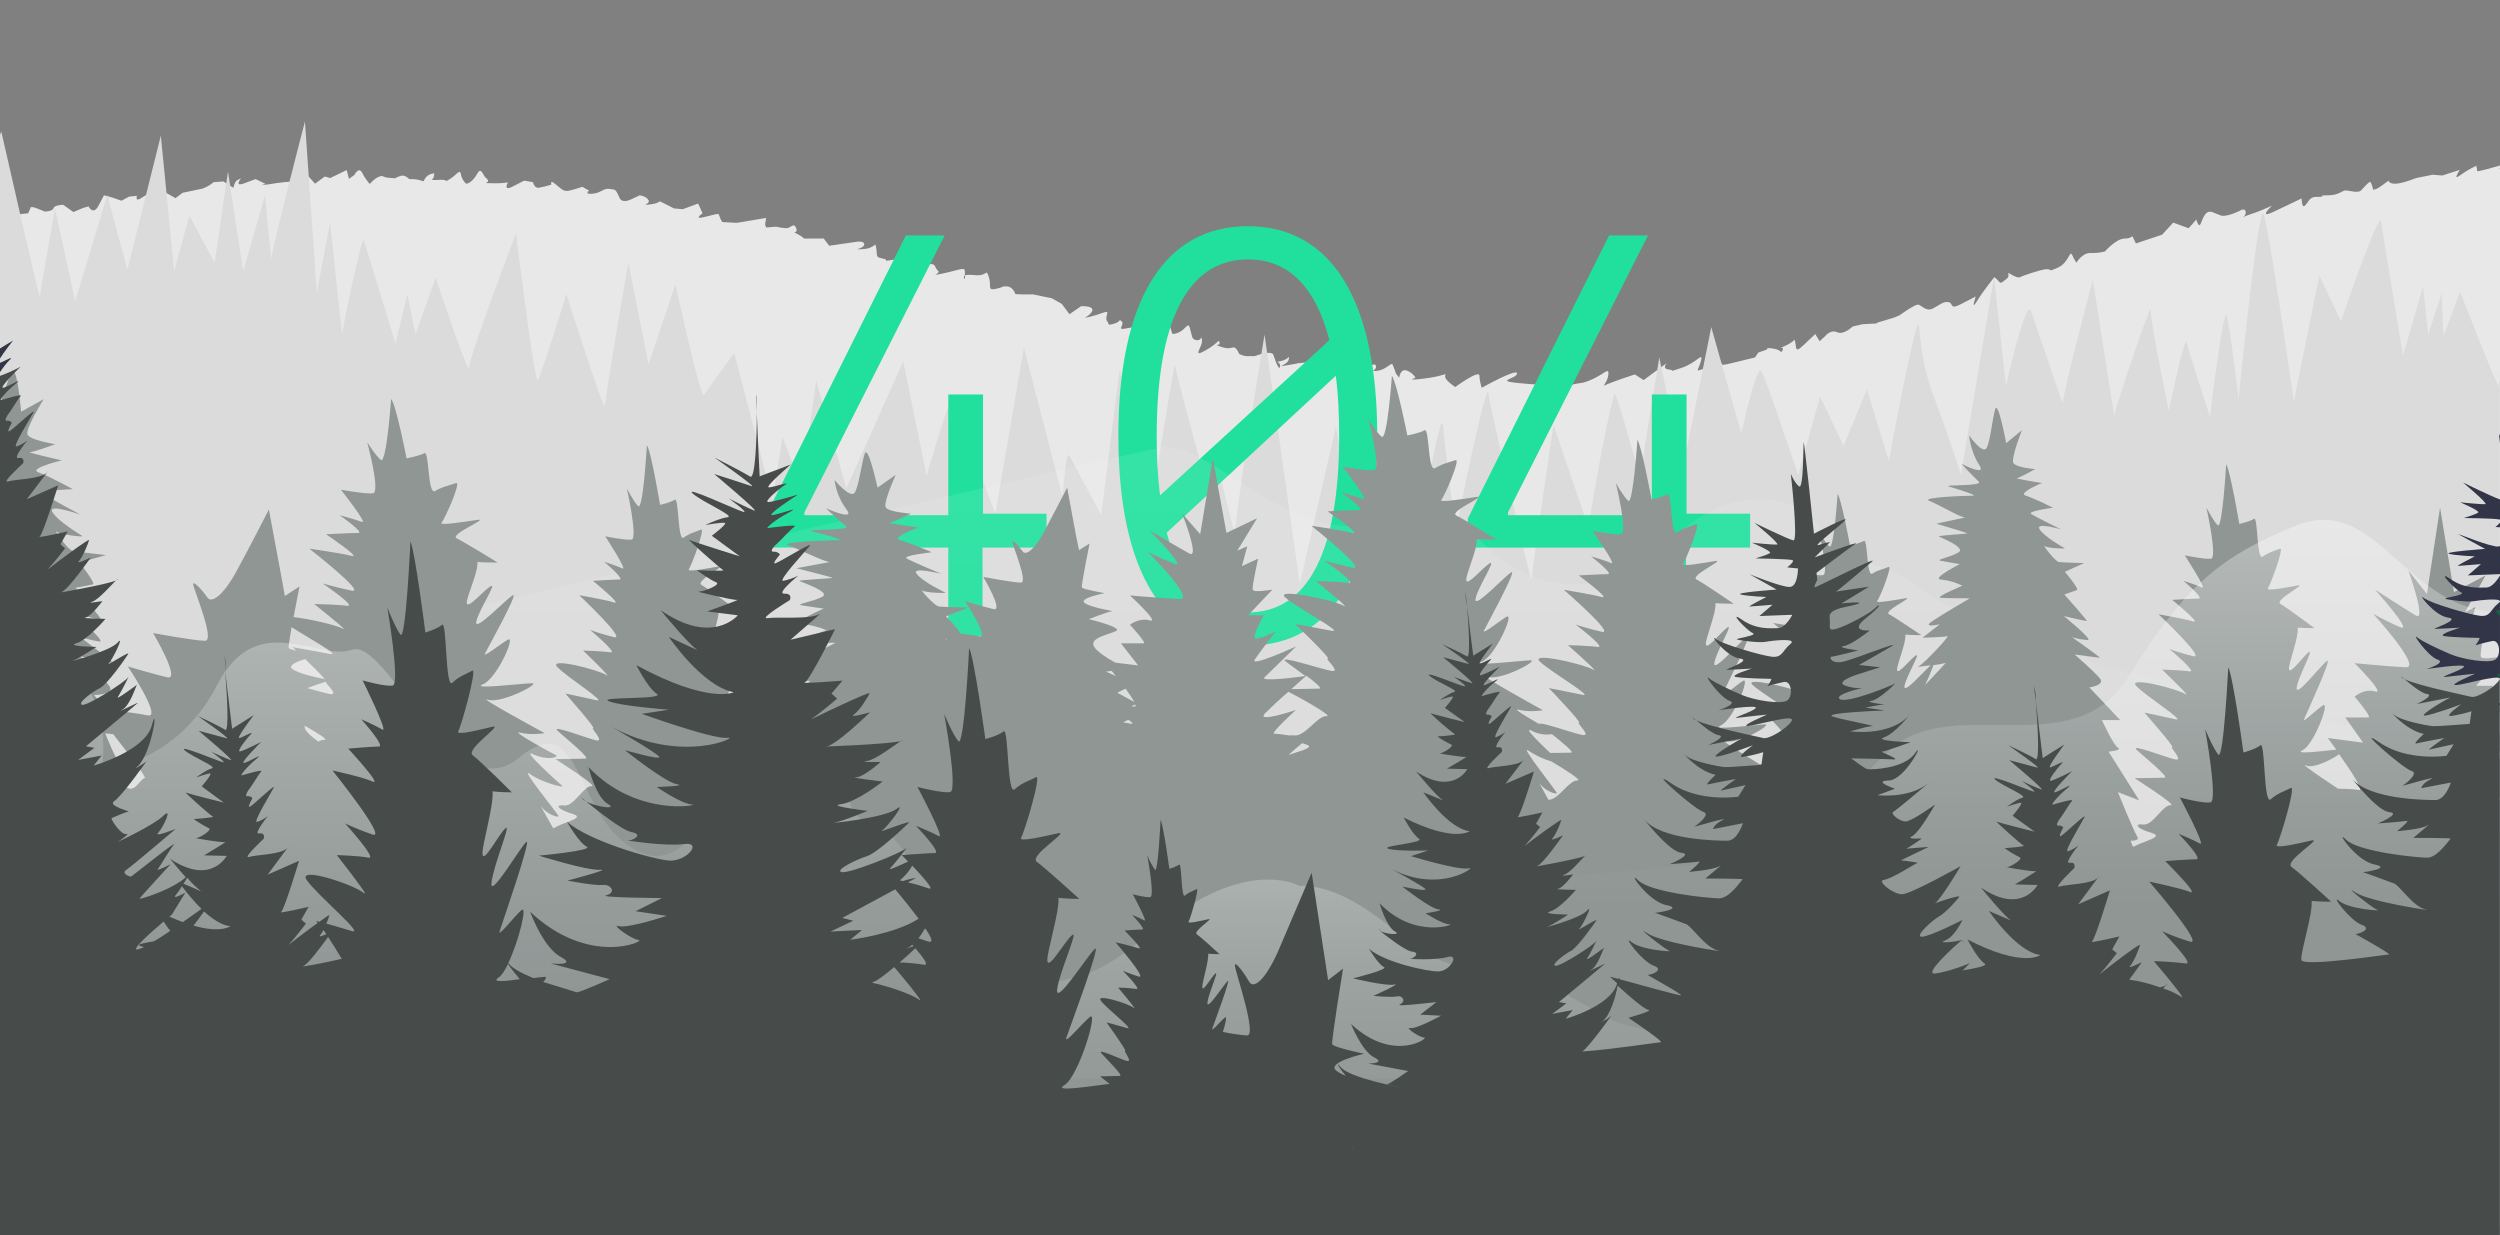 <?xml version="1.0" encoding="utf-8"?>
<!-- Generator: Adobe Illustrator 20.1.0, SVG Export Plug-In . SVG Version: 6.00 Build 0)  -->
<svg version="1.1" id="Layer_1" xmlns="http://www.w3.org/2000/svg" xmlns:xlink="http://www.w3.org/1999/xlink" x="0px" y="0px"
	 viewBox="0 0 971.5 480.1" style="enable-background:new 0 0 971.5 480.1;" xml:space="preserve">
<rect x="0" y="0" width="971.5" height="480.1" fill="#808080" stroke="none"/>
<style type="text/css">
	.st0{fill:#E8E8E8;}
	.st1{fill:#DBDBDB;}
	.st2{enable-background:new    ;}
	.st3{fill:#21E09E;}
	.st4{fill:url(#_Path_3_1_);}
	.st5{fill:#8F9694;}
	.st6{fill:url(#_Path_4_1_);}
	.st7{fill:url(#_Path_5_1_);}
	.st8{fill:url(#_Path_6_1_);}
	.st9{fill:none;}
	.st10{fill:#323547;}
	.st11{fill:#195E49;}
	.st12{fill:#2C8C6E;}
	.st13{fill:#31997B;}
	.st14{fill:#474C4B;}
</style>
<title>404-content</title>
<path id="_Path_" class="st0" d="M971.5,255.3V65.6h-0.3l0.3-0.3v-1c-2.9,0.9-5.8,1.7-8.8,2.3l-0.4-2.2c-2.2,1.1-4.4,2.3-6.4,3.8
	c-3,2.2,0-2.2,0-2.2l-6.8,2.2l-3.8-0.3l-6.4,1.3c0,0-5.5,2.2-8.1,2.2s-2.6-1.2-2.6-1.2l-2.6,1.9c-2.6,1.9-3.4,1.6-3.4,1.6
	c-0.2-1-0.5-1.9-0.9-2.8s-2.6,1.9-3.8,3.1s-4.7,0-6,0s-2.6,1.9-6.8,1.9s-2.1,0.6-2.1,0.6H900c-2.6,0-3,2.2-4.3,3.4s-1.3-2.8-1.3-2.8
	s-5.1,2.5-11.1,5.3s-0.4-2.5-0.4-2.5c-2.8,1.3-5.6,2.5-8.5,3.4c-1.5,0.5-2.4,0.9-2.9,1.2c-0.6,0.4-1,0.5,0,0c0.7-0.4,1.1-1,1.2-1.8
	c0-2.2-2.1-0.9-2.1-0.9s-5.5,2.8-7.7,1.9s0,0-3-1.2s-3.8,2.5-4.7,4.4s-1.7-1.6-1.7-1.6l-3,3.4l-6-2.2l-4.3,4.7L830,94.6l-0.9-1.9
	c-0.9-1.9,0,0-3.4,0s-7.7,5-7.7,5c-1.8,0.5-3.7,0.7-5.6,0.6c-3.4,0-5.5,3.8-5.5,3.8c-0.7-1-1.2-2-1.7-3.1c-0.9-1.9-1.3,3.1-5.5,5
	s-2.1,0.6-4.3,0.6s-9.8,2.8-9.8,2.8s-0.8,1.2-3.8-0.6s0,0-2.1,1.6s-2.1,1.9-3,0.9c-0.5-0.6-1.1-1.1-1.7-1.6c0,0-4.3,5.3-6.8,9.4
	s-0.4-1.9-0.4-1.9s-1.7,0.9-6,3.1s-2.6-0.6-4.7-0.9s-3.4,1.2-6,2.5s-4.3-1.2-5.6-1.5s-7.3,4.1-7.3,4.1l-2.1,0.9l-4.3,1.3
	c-2.5,0.7-2.8,0.9-2.6,1h0.5c-0.2,0-0.3,0-0.5,0l-5.5,0.3l-3.8,0.9c0,0-3.4,3.4-6,2.2s-4.7,1.6-4.7,1.6l-2.1,1.9l-1.7-2.8l-4.3,4.1
	c-4.3,4.1-2.6,0.6-3.8-1.9c0,0-0.8,1.2-3.8,2.5s0,0-0.8,1.6s0,0-3.4-0.6s-2.6,0.3-2.6,0.3l-3.4,1.2l-1.3,1.9l-9,2.2
	c-6.4,1.6-2.1-0.3-5.6,0s0,0-4.7,1.9s-2.6,0.9-1.7-2.8s-1.7,0.9-7.7,2.8s-1.7,0.9-4.7,0.6s-0.9-2.5-0.9-2.5l-9,6.6l-3.4-2.2
	c0,0-7.7,2.5-10.7,3.8s0,0,0.4-3.7s-2.1,0.9-9.8,3.1c0,0-5.1,0.6-7.7,1.9c-1.3,0.7-2.8,1.1-4.3,1.3c0,0-1.7-3.7-3-3.1
	s-2.1,0.9-10.7,0s0-1.6,0-3.7s-13.7,5.6-13.7,5.6c-0.5-1.5-0.8-3.1-0.9-4.7c0-2.5-9.4,4.4-9.4,4.4s-4.3-2.8-3.9-4.3s0,0-8.1,1
	s-3.4-0.3-3.4-0.3c-0.8-1.3-2-2.3-3.4-2.8c-2.6-0.9-3,2.8-3,2.8l-0.9-1.2c-0.9-1.2,0,0-1.3-3.1s0,0-0.4-0.9s-2.6,2.2-6,2.5
	s0,0-0.4-1.9s-4.7,1.6-7.3,1.9s0,0-2.1-1.9s-1.7,0.3-3.8,0.9s-2.1-0.3-2.1-0.3c0-1.9-0.2-3.7-0.4-5.6c-0.4-3.1-3.4,2.8-3.4,2.8
	l-5.6,0.6l-4,0.4c-3.4,0.3,0,0-5.6,0.9s0,0,0.4-2.2s0,0-3,0.6s0,0-0.4,2.2s-2.6-4.7-2.6-4.7s-0.4-1.9-7.3,0.6h-3
	c-1.1-0.1-2.1-0.4-3-0.9c0,0-0.9-2.5-2.1-2.5s-1.7,0.9-5.1-0.3s0,0-0.4-1.6s0,0-5.5,3.1s-0.9-1.6-1.3-4s0,0-1.7,0
	c-0.9,0.1-1.8-0.4-2.1-1.2l-0.9-3.4c-0.9-3.4-1.7,1.9-6.8,2.2l-0.9-2.8c-1.8,1.5-4.1,2.3-6.4,2.2c-4.3,0,0,0-3-3.4s0,0-1.3,0.6
	s-3.4,0.6-6.8,1.3c-3.4,0.7,0-1.6-1.3-2.8s0,0-3,0.9s-1.7,0-2.6-0.9s0-2.5,0-3.4s-2.6,0.6-6.8,1.6s0,0,0.9-2.2s-4.3-1.9-4.3-1.9
	l-4.5,3.1l-3-4l-3.9-2.2l-7.3-1.5h-3.9c-3.9,0-3-0.3-3-0.3s-0.9-2.8-3.4-2.8s0,0-3.9,0.9s-1.7-1.2-3-4.7s0,0-5.6-0.6
	c-2.2-0.2-3.2-0.1-3.7,0.2c0,0.6-0.1,1.1-0.1,1.1s-0.6-0.7,0.1-1.1c0.1-0.8,0.1-1.6-0.1-2.3c-0.4-0.9-3.9,0.6-9,1.6s0,0-1.3-1.2
	s-0.9-2.2-2.1-2.5s-3,0.3-11.1-0.3s-1.3-1.9-1.3-1.9l-3.9,0.6c-3.9,0.6,0,0-3-0.6s-2.1-0.9-2.6-4s0,0-5.1,0.3s0,0,0.4-1.6
	s-2.5-1.3-2.5-1.3l-11.1,1.6l-2.1-2.8h-4.7c-4.7,0-1.7,0.3-5.1-1.5s0,0-0.9-2.5s-2.1,0-3.9,0c-1.3-0.1-2.6-0.3-3.9-0.6l-3.9,0.3
	l-0.4-1.2l0.4-2.5l-11.4,1.9l-5.6-0.3c-0.6-0.8-1-1.8-1.3-2.8c0-0.9-3,0.3-6.4,1s0-1.6,0-1.6l-1.7-3.8l-6,2.2l-3.4-0.3
	c0,0-1.7-0.9-4.3-2.2c-2.6-1.2,0,0-4.7,0.6s0,0-0.9-1.6s-3.4-1.9-3.4-1.9l-3.4,1.6c-3.4,1.6-4.3-0.3-4.3-0.3l-0.9-1.9
	c-0.9-1.9-1.3-1.6-3.4-1.9c-2.1-0.3-3,1.6-6.4,1.9s-1.3-1.2-1.3-1.2l-2.6-1.5c0,0-4.7,1.6-6,1.6s-1.7-0.3-4.3-2.5s-1.7,0-1.7,0
	c-1.7,0.6-3.4,1-5.1,1.3c-1.7,0-2.1-2.2-2.1-2.2l-3.4-0.6l-4.3,2.2c-4.2,2.2-2-1.5-2-1.5c-2.1,0.3-4.3,0.4-6.4,0.3
	c-4.7,0,0,0-1.7-1.6s-0.9-1.2-2.1-2.8c-1.3-1.5-1.7,1.6-3.8,3.4c-2.1,1.9-2.6,0.9-2.6,0.9c-0.9-1-1.5-2.1-1.7-3.4
	c-0.4-2.2-1.7,0.3-4.3,1.9s0,0-4.3,0.3s-2.1-0.6-2.1-0.6l0.4-1.9c-1.5,0-2.9,0.8-3.7,2.1c-1.1,2.1,0,0-6.1,0.1c0,0-1.7-1.9-3.4-1.2
	c-0.7,0.2-1.5,0.5-2.1,0.9l-3.4-0.3l-1.7-0.6c0,0-2.1,0-4.7,3.1c-1.2-1.3-2.2-2.8-3-4.4c-1.3-2.5-3,0.9-3,0.9l-2.1,1.5l-0.9-3.4
	l-6.4,3.1l-2.1-0.6l-3.8,2.8l-3-3.4l-4.7,2.5c-3.2,0.1-6.3,0.5-9.4,1c-6.4,1-2.1,0-2.1,0l-3.9-1.9L95,71.2c-4.3,1.6-1.3-1.9-1.3-1.9
	l-1.3,0.6c-1.3,0.6-1.7,3.1-1.7,3.1l-3.9-2.5L83,70.8c-1.3,1.1-2.7,1.9-4.3,2.5L71,74.9L68.2,77l-6-3.4c-2.4,0.6-4.8,1.7-6.9,3.1
	c-3,2.2-2.1-0.6-2.1-0.6l-3,0.3l-3,1.6l-3.4-1.2l-3.4-0.9l-2.1,4c-2.1,4-3.9,0.3-3.9,0.3l-2.1,0.6l-3.8,1.6l-3.9-2.8
	c0,0-3.4,0-3.8,1.3s-3.4,1.3-3.4,1.3l-3-1.2c-3-1.2-2.6,0-2.6,0l-0.9,1.9c-1.6,0.1-3.2,0.3-4.7,0.6L2.8,84l-2.1,0.6
	c-0.2,0.1-0.4,0.1-0.6,0.1v171.4C154,256.5,730.9,257.3,971.5,255.3z"/>
<path id="_Path_2" class="st1" d="M971.5,145.7c-0.3,2.4-0.5,3.9-0.5,4.2c0,2.1-15-36.5-15-36.5l-6.5,17.2l-0.7-16.6l-5.2,16.1
	l-2-18.8l-7.8,26.9c0,0-7.8-47.2-8.5-52.1s-15.6,38.7-15.6,38.7l-8.4-17.7l-9.9,48.9c0,0-9.8-68.6-11.8-72.9s-9.7,71.8-9.7,71.8
	s-3.3-27.9-4.6-32.2s-6.5,39.2-6.5,39.2s-8.5-25.8-9.1-29s-6.9,26.7-6.9,26.7s-6.4-30.2-7.1-39.3c-0.2-2-14,38.9-14,41
	s-8.4-52.6-8.4-52.6s-12,45.3-11.7,48.2c-0.8-2.4-10.5-30.4-12.3-35.9c-2-5.9-9.8,29-9.8,29l-4.6-42.4l-12.9,77
	c-10.5-34.2-13.9-32.8-16.3-58c-0.7-7-11.7,52.6-11.7,52.6l-8.5-27.9l-9.1,22l-9.1-19.3l-8.5,30.6c0,0-12.4-37-14.3-40.3
	s-7.8,24.2-7.8,24.2L665,127.1l-11.1,55.3l-9.1-43.5c0,0-7.2,43-7.2,46.2s-9.5-34.6-10.3-31.9c-3.7,12.5-10.1,51.6-10.1,51.6
	l-13.5-39.6c0,0-8.5,56.5-8.5,59.8s-16.3-67.7-16.9-72.5S566,203,566,206.2s-4.6-32.2-5.2-40.8s-9.1,38.1-9.1,41.4
	s-7.2-23.6-7.2-23.6l-13.7,41.4L519.1,166l-14,61l-13.7-97c0,0-12.1,73.3-11.4,77.6s-8.5-33.8-8.5-33.8l-0.6,22
	c0,0-14.3-51.5-14.3-54.2s-9.1,54.2-9.1,54.2l-12.4-52.1l-7.2,56.4c0,0-11.1-20.9-12.4-23.1s-2.6,16.1-2.6,16.1l-15-58l-11.1,64.4
	c0,0-15.6-40.3-16.3-44.6S360.1,185,360.1,185l-9.1-44.6l-22.1,49.4l-11.7-41.9l-5.9,40.8l-7.2-18.8l-3.9,24.2l-14.9-56.9
	c0,0-10.4,14.2-11.7,16.3s-11.1-43-11.1-43L252,141.7l-7.8-39.7c0,0-9.1,52.1-9.1,55.8s-15-43.5-15-43.5s-9.8,31.7-11.1,33.3
	s-8.5-56.9-8.5-56.9s-18.2,47.8-18.2,52.1s-13-34.9-13-34.9l-7.8,22l-3.2-15.6l-4.6,19.3c0,0-11.7-38.7-12.4-40.3
	s-8.3,34.4-8.3,36.5c0,2.1-4.7-43.4-4.7-43.4l-5.2,27.4l-4.6-66.6c0,0-13,49.9-13,53.2S103,75.9,103,75.9l-8.5,29.5l-5.9-38.7
	l-5.2,35.4l-9.8-18.3l-5.9,21.5l-5.2-52.6l-13,52.1l-7.8-29l-12.5,41.3l-7.8-36c0,0-5.9,32.8-5.9,34.4s-15-64.4-15-64.4l-0.7,1.7
	v290.9h971.6v-198H971.5z"/>
<g class="st2">
	<path class="st3" d="M368.6,212.8h-71.5v-11.3l54.9-110h15.1l-54.5,107.6v1.1h55.9v-46.9h13.5v46.3h24.7v13.2h-24.9v34.4h-13.3
		V212.8z"/>
	<path class="st3" d="M535.2,169.4c0,52.7-17.8,81.5-50.3,81.5c-32.5,0-50.3-28.8-50.3-81.5s17.8-81.5,50.3-81.5
		C517.4,87.9,535.2,116.7,535.2,169.4z M516.6,132.2c-5.3-20.7-15.9-31.4-31.6-31.4c-23.3,0-35.5,23.5-35.5,68.6
		c0,8.4,0.4,16.2,1.3,23.1L516.6,132.2z M453.4,207c5.3,20.4,15.9,31,31.5,31c23.3,0,35.5-23.5,35.5-68.6c0-8.6-0.4-16.4-1.3-23.4
		L453.4,207z"/>
	<path class="st3" d="M641.9,212.8h-71.5v-11.3l54.9-110h15.1L586,199.1v1.1h55.9v-46.9h13.5v46.3h24.7v13.2h-24.9v34.4h-13.3V212.8
		z"/>
</g>
<linearGradient id="_Path_3_1_" gradientUnits="userSpaceOnUse" x1="477.43" y1="847.96" x2="477.43" y2="-574.63" gradientTransform="matrix(1 0 0 1 8.32 -166.67)">
	<stop  offset="0" style="stop-color:#FFFFFF;stop-opacity:0"/>
	<stop  offset="0.15" style="stop-color:#FFFFFF;stop-opacity:1.000000e-02"/>
	<stop  offset="0.28" style="stop-color:#FFFFFF;stop-opacity:5.000000e-02"/>
	<stop  offset="0.4" style="stop-color:#FFFFFF;stop-opacity:0.12"/>
	<stop  offset="0.52" style="stop-color:#FFFFFF;stop-opacity:0.22"/>
	<stop  offset="0.63" style="stop-color:#FFFFFF;stop-opacity:0.34"/>
	<stop  offset="0.74" style="stop-color:#FFFFFF;stop-opacity:0.5"/>
	<stop  offset="0.85" style="stop-color:#FFFFFF;stop-opacity:0.68"/>
	<stop  offset="0.95" style="stop-color:#FFFFFF;stop-opacity:0.88"/>
	<stop  offset="1" style="stop-color:#FFFFFF"/>
</linearGradient>
<path id="_Path_3" class="st4" d="M971.5,480.1V295.9l-158.6-38.1c0,0-20.8-21.8-41.7-20.2s-27.8-17.1-46.3-18.6s-13.9-26.4-44-24.9
	s-44,40.3-78.8,31.8s-28.4-38-62.9-24s-69.2-31.1-87.7-28C436.3,176.5,116.1,251.8,0,279.1v201H971.5z"/>
<path id="_Compound_Path_" class="st5" d="M971.5,476.5V310.7l-2.2,1c-0.9-0.1-1.3-0.5-0.5-1.5l2.7-0.2v-15.2c-1.9,0-3-0.2-2.4-0.9
	l2-2.2c0.1,0.1,0.2,0.2,0.3,0.3v-7c-4,1.7-7.3,2.7-6.3,1.1c1.4-2.3,4.4-6.6,6.3-9.5v-1.8c-2.4,1.2-6.1,2.9-6.3,1.5
	c-0.4-2,3.6-9.8,3.6-9.8h-6.5l9.2-10.8v-0.5c-1.7,0.3-7.1,1.3-7.4-0.1c-0.4-1.6,2.2-13.6,2.2-13.6l-6.5,3.2l2.2-8.8l-4,2l8-14.3
	l-12.3,6.5l-5.4-32.8l-5.1,33.5l-7.2-9.1c0,0,7.2,20.1,2.9,17.5s-15.9-10.1-15.9-10.1s15.2,16.9,9.8,14.6c-3.6-1.5-7.1-3.3-10.5-5.2
	c0,0,19.2,21.1,12.7,20.8c-6.5-0.3-19.9-1.6-19.9-1.6s12.3,12.3,8,11s-8,2-8,2s6.9,8.1,5.4,8.1h-9l6.9,9.8l-13.7-1.8
	c0,0,1.4,1.9,3.3,4.5c-5.7,0.6-16.8,2-13.1,0.2c4.5-2.2,10.8-19.3,7.9-17.4s-8.1,7.2-7.3,5.3c0.8-2,11-23.9,8.9-22.6
	s-12.4,14.8-11.8,10.4s6.9-15.4,4.7-13.8s-7.3,9-7.7,6.6c-0.3-1.9,3.9-12.5,3.4-16.1c2.6,0.2,6.5,0.2,6.5,0.2s-10.5-7.9-13.2-9.4
	s10.5-7.9,6.7-7.2s-12.6,2.4-11.6,1.1s6.5-16.2,4.7-15.4s-4.3,1.3-6.7,3.1s-1.8-15.8-3.4-14.7s-5.7,2-5.7,2s-3.5-20.6-5.1-23.2
	c0,0-1.5,25.5-3.3,23.7s-4.4-6.9-4.4-6.9s4.4,19.6,1.8,19.9s-10.2-1.3-10.2-1.3s8.8,13.5,6.7,12.5s-7.2-2.6-7.2-2.6s8.2,6.9,5.9,6.9
	s-10.3,0.5-10.3,0.5s11.7,9.5,8.2,8.4s-13.5-2.8-13.5-2.8s18.7,17.6,13.5,16.3c-5.2-1.3-9.3-2.8-9.3-2.8s11.1,9.2,7.9,8.7
	s-10.7-0.7-10.7-0.7s9.2,8.8,9.5,9.7c0,0.1-0.1,0.1-0.5-0.2c-3-2-22.5-7-19.1-3.2s19.9,14.1,15.2,13s-12-2.6-12-2.6
	s12,13.6,10.8,13.4s4.7,5.5,1.2,4.8s-17.8-6.4-15-3.7c2.8,2.6,13,10.8,10.8,10.8s-11.6,0.2-11.6,0.2s17,10.8,14,10.5
	c-3-0.2-6.9,7.9-10.5,7.5s-2.6,1.1,0.6,2.4s7.5,1.5,0.2,4.2c-1.7,0.6-3.3,1.3-4.9,2.1l-1-2.4c0,0,3.9,0.2,2.6-1.7
	s-7.5-17.2-7.5-17.2l8.3,3.2l-11.9-18.9c0,0,5.5-0.6,3.7-1.5s-6.3-10.8-6.3-10.8h7.1l-12-12.7c0,0,6.3-0.8,4.1-3.5s-9.8-9.3-9.8-9.3
	s9.3,1.3,9.8,1.3s-10.8-8-10.8-8c2,0.6,4,1,6.1,1.1c2.2,0-9.3-9.3-9.3-9.3s8.5,2,8.9,1.9s-8.7-10.3-8.7-10.3s3.9-1.3,4.9-1.7
	s-4.7-7.1-4.7-7.1l7.5-3.4c0,0-8.3-0.2-9.8-0.4s-6.7-7.1-5.5-6.2s8.3,1.1,7.7,0.8s-7.7-4.3-9.7-7.3s8.3,0,8.3,0s-10-4.9-11.6-6
	s8.5-2.4,8.5-2.4s-7.3-3.7-10.6-4.7s6.3-4.9,6.3-4.9s-10.8-1.7-9.7-1.9s7.1-3.5,7.1-3.5s-7.5-0.6-8.5-2.4s3.3-12.7,3.3-12.7l-6.1,5
	c0,0-3.2-17.2-4.3-13.1s-1.8,11.6-3.2,14.8s-6.9-4.7-6.9-4.7s0.6,6.5,3.9,11.4s-6.9-0.4-6.9-0.4s4.5,4.9,6.7,6.9s-14.6,1.1-11.4,2
	s11.2,3.5,9.3,3.5s-20.7,0.6-17.1,2s12.1,6.5,14,6.5c-1.8,0.3-11.2,2.4-11.2,2.4s11.4,3.4,12,3.7s-11.8,0.8-11,1.3s10.8,4.3,7.5,6.2
	s-8.9,2.8-6.9,3.2s7.5,1.3,7.5,1.3s-11.4,5.8-7.3,6c2.9,0.3,5.7,1.1,8.3,2.4c0,0-10.8,4.5-8.5,4.7s11.4,0.2,11.4,0.2
	s-12.2,7.1-15.2,9.3s3.5,0.8,3.5,0.8l-6.7,5.2c0,0,8.5-0.2,9.7-0.6s-9.5,11.2-11.4,11.8c-1,0.3,1.8-0.1,4.9-0.5
	c-3.1,2.8-10.7,11.5-10.2,8.1c0.6-3.8,6.5-13.2,4.4-11.9s-6.9,7.7-7.3,5.7c-0.3-1.7,3.7-10.8,3.2-13.8c2.5,0.2,6.2,0.2,6.2,0.2
	s-10-6.8-12.5-8.1s10-6.8,6.3-6.2s-11.9,2.1-10.9,1s6.1-14,4.4-13.2s-4,1.1-6.3,2.6s-1.7-13.6-3.3-12.7c-1.7,0.8-3.5,1.4-5.4,1.7
	c0,0-3.3-17.8-4.8-20c0,0-1.4,22-3.2,20.4s-4.2-6-4.2-6s4.2,16.9,1.7,17.2s-9.6-1.1-9.6-1.1s8.3,11.6,6.3,10.8s-6.8-2.3-6.8-2.3
	s7.8,6,5.6,6s-9.8,0.4-9.8,0.4s11.1,8.2,7.8,7.2s-12.8-2.4-12.8-2.4s17.7,15.2,12.8,14c-4.9-1.2-8.8-2.4-8.8-2.4s10.5,7.9,7.5,7.5
	s-10.1-0.6-10.1-0.6s8.7,7.6,9,8.4c0,0.1-0.1,0.1-0.5-0.1c-2.9-1.7-21.3-6-18-2.8s18.7,12.2,14.3,11.2S684,275,684,275
	s11.3,11.8,10.2,11.6s4.4,4.7,1.2,4.2s-16.9-5.5-14.2-3.2s12.3,9.3,10.2,9.3c-1.3,0-4.9,0.1-7.6,0.1c-6.9-4.2-16.5-10.2-13.4-9.1
	c4.6,1.8,18.5-6.4,15.5-6.4s-22.1,2.6-17.2,0.4s11.7-19.3,8.6-17.3s-8.8,7.2-8,5.3c0.9-2,11.9-23.9,9.7-22.6s-13.5,14.7-12.8,10.3
	c0.7-4.4,7.5-15.4,5.1-13.8s-8,9-8.4,6.6c-0.3-1.9,4.2-12.5,3.7-16c2.8,0.2,7.1,0.2,7.1,0.2s-11.5-7.9-14.4-9.4s11.5-7.9,7.3-7.2
	s-13.7,2.4-12.6,1.1s7.1-16.2,5.1-15.4s-4.6,1.3-7.3,3.1s-2-15.8-3.8-14.7s-6.2,2-6.2,2s-3.8-20.6-5.5-23.2c0,0-1.7,25.5-3.6,23.7
	s-4.8-6.9-4.8-6.9s4.8,19.6,2,19.9s-11.1-1.3-11.1-1.3s9.6,13.5,7.3,12.5s-7.8-2.6-7.8-2.6s8.9,6.9,6.5,6.9s-11.3,0.5-11.3,0.5
	s12.8,9.5,8.9,8.4s-14.7-2.8-14.7-2.8s20.4,17.6,14.7,16.3s-10.1-2.8-10.1-2.8s12.1,9.2,8.6,8.7s-11.6-0.7-11.6-0.7s10,8.8,10.3,9.7
	c0,0.1-0.1,0.1-0.5-0.2c-3.3-2-24.5-7-20.8-3.2c3.8,3.8,21.6,14.1,16.6,13s-13-2.6-13-2.6s13,13.6,11.7,13.4s5.1,5.5,1.3,4.8
	c-3.5-0.6-17-5.5-16.7-4.2c-4.9-2.8-10.7-6.3-8-5.6c4.1,1.1,9.4,0.2,9.4,0.2s-26.7-14.7-21.6-13c5,1.7,20.2-6.4,16.8-6.4
	s-24,2.6-18.8,0.4c5.2-2.2,12.7-19.3,9.4-17.3s-9.6,7.2-8.7,5.3s13-23.9,10.6-22.6s-14.7,14.7-13.9,10.3s8.2-15.4,5.5-13.8
	s-8.7,9-9.1,6.6c-0.4-1.9,4.6-12.5,4-16c3.1,0.2,7.7,0.2,7.7,0.2s-12.5-7.9-15.6-9.4s12.5-7.9,7.9-7.2s-14.9,2.4-13.7,1.1
	s7.7-16.2,5.5-15.4s-5,1.3-7.9,3.1s-2.2-15.8-4.1-14.7s-6.7,2-6.7,2s-4.1-20.6-6-23.2c0,0-1.8,25.5-4,23.7s-5.2-6.9-5.2-6.9
	s5.2,19.6,2.2,19.9s-12.1-1.3-12.1-1.3s10.5,13.5,7.9,12.5s-8.5-2.6-8.5-2.6s9.7,6.9,7,6.9s-12.3,0.5-12.3,0.5s13.9,9.5,9.7,8.4
	s-16-2.8-16-2.8s22.2,17.6,16,16.3s-11-2.8-11-2.8s13.2,9.2,9.4,8.7s-12.6-0.7-12.6-0.7s10.9,8.8,11.2,9.7c0,0.1-0.1,0.1-0.6-0.2
	c-3.6-2-26.7-7-22.6-3.2s23.6,14.1,18,13c-5.5-1.1-14.1-2.6-14.1-2.6s14.2,13.6,12.7,13.4s5.5,5.5,1.4,4.8s-21.1-6.4-17.8-3.7
	c1.5,1.2,4.8,3.5,7.7,5.7c-2.1,0.3-17.9,2.4-15.9,0.5s12.3-12,12.3-12s-18.2,8.3-16.1,5.1c2.1-3.1,8.1-10.9,8.1-10.9s-7.7,4-8.1,2.3
	s3.5-8.6,3.5-8.6H485l9.5-10c0,0-7.4,1.4-7.7,0s2.1-12,2.1-12l-6.3,2.9l2.1-7.7l-3.9,1.7l7.7-12.6l-11.9,5.7l-5.3-29l-4.9,29.5l-7-8
	c0,0,7,17.8,2.8,15.5s-15.4-8.9-15.4-8.9s14.8,14.9,9.5,12.9c-3.5-1.4-6.9-2.9-10.2-4.6c0,0,18.6,18.6,12.3,18.3s-19.3-1.4-19.3-1.4
	s11.9,10.9,7.7,9.7s-7.7,1.7-7.7,1.7s6.7,7.2,5.3,7.2h-8.8l6.7,8.6l-8.9-1.1c-3.3-1.8-7.3-4.4-8.3-6.3c-1.8-3.4,5.9-4.6,8.6-6
	s-10.6-4.6-10.6-4.6s8-3.1,9.1-3.1s-7.7-1.2-10.6-3.1s7.7-3.9,7.7-3.9s-8.6-1.5-8.9-2.2s3-17.1,3-17.1l-4.1,2.6l-1.3-6.4l-3.3-17.9
	c0,0-5.3,10.3-9.1,17.4s-7.1,9-8.2,7.4s-4.2-5.2-4-3.6s6.2,15.7,3.3,15.7s-14.6-2.2-14.6-2.2s8,13.4,4,12.5s-11.1-3.1-11.1-3.1
	s9.7,14.6,5.5,13.7c-1.7-0.4-4.5-0.8-7.3-1.1c-0.5-1.5-5.6-6.7-5.6-6.7l8.7-3.4c0,0-9.6-0.2-11.4-0.4s-7.8-7.1-6.4-6.2
	s9.6,1.1,8.9,0.8s-8.9-4.3-11.2-7.3s9.6,0,9.6,0s-11.7-4.9-13.5-6s9.8-2.4,9.8-2.4s-8.5-3.7-12.4-4.7s7.3-4.9,7.3-4.9
	s-12.6-1.7-11.2-1.9s8.2-3.5,8.2-3.5s-8.7-0.6-9.8-2.4s3.9-12.7,3.9-12.7l-7.1,5c0,0-3.7-17.2-5-13.1s-2.1,11.6-3.7,14.8
	s-8-4.7-8-4.7c0.5,4.1,2.1,8,4.6,11.4c3.9,4.9-8-0.4-8-0.4s5.3,4.9,7.8,6.9s-16.9,1.1-13.3,2s13,3.5,10.8,3.5s-24,0.6-19.9,2
	c4,1.4,14.1,6.5,16.2,6.5c-2.1,0.4-13,2.4-13,2.4s13.3,3.4,14,3.7s-13.7,0.8-12.8,1.3s12.6,4.3,8.7,6.2s-10.3,2.8-8,3.2
	s8.7,1.3,8.7,1.3s-13.3,5.8-8.5,6c3.3,0.3,6.6,1.1,9.6,2.4c0,0-12.6,4.5-9.8,4.7s13.3,0.2,13.3,0.2s-14.2,7.1-17.6,9.3
	s4.1,0.8,4.1,0.8l-7.8,5.2c0,0,9.8-0.2,11.2-0.6s-11,11.2-13.3,11.8s11.9-1.3,12.6-1.7S296,291,293.7,292.7s5.3-1.3,7.3-2.2
	c1-0.5-3,3.3-7.7,7.4c-6.1-4.1-13.1-8.9-10.5-7.8c4.3,1.8,17-6.4,14.2-6.4s-20.3,2.6-15.8,0.4s10.8-19.3,7.9-17.4s-8.1,7.2-7.3,5.3
	c0.8-2,11-23.9,8.9-22.6s-12.4,14.7-11.8,10.3c0.6-4.4,6.9-15.4,4.7-13.8s-7.3,9-7.7,6.6c-0.3-1.9,3.9-12.5,3.4-16
	c2.6,0.2,6.5,0.2,6.5,0.2s-10.5-7.9-13.2-9.4s10.5-7.9,6.7-7.2s-12.6,2.4-11.6,1.1s6.5-16.2,4.7-15.4s-4.3,1.3-6.7,3.1
	s-1.8-15.8-3.5-14.7s-5.7,2-5.7,2s-3.4-20.6-5.1-23.2c0,0-1.5,25.5-3.4,23.7c-1.8-1.8-4.4-6.9-4.4-6.9s4.4,19.6,1.8,19.9
	c-2.6,0.3-10.2-1.3-10.2-1.3s8.8,13.5,6.7,12.5s-7.1-2.6-7.1-2.6s8.2,6.9,5.9,6.9s-10.3,0.5-10.3,0.5s11.7,9.5,8.2,8.4
	s-13.5-2.8-13.5-2.8s18.7,17.6,13.5,16.3s-9.3-2.8-9.3-2.8s11.1,9.2,7.9,8.7c-3.2-0.5-10.6-0.7-10.6-0.7s9.2,8.8,9.5,9.7
	c0,0.1-0.1,0.1-0.5-0.2c-3-2-22.5-7-19.1-3.2s19.9,14.1,15.2,13s-12-2.6-12-2.6s12,13.6,10.8,13.4s4.7,5.5,1.2,4.8
	c-3.4-0.7-17.9-6.4-15-3.7c2.9,2.6,13,10.8,10.8,10.8s-11.6,0.2-11.6,0.2s17,10.8,14,10.5c-3-0.2-6.9,7.9-10.5,7.5
	c-3.7-0.4-2.6,1.1,0.6,2.4s7.5,1.5,0.2,4.2c-1.8,0.6-3.6,1.4-5.2,2.3c-3-5.3-5.5-9.7-4.6-8.4c2,2.9,7.1,4.6,6.6,3.5
	s-15.5-19.5-11-16.2s13.5,5.5,12.5,4.6s-16.7-14.9-11.3-12.3s10.6,1.1,8.6,0.2s-17.9-9.7-13.7-8.6s9.6,0.2,9.6,0.2
	s-27.2-14.7-22.1-13c5.1,1.7,20.6-6.4,17.2-6.4s-24.5,2.6-19.1,0.4s13-19.3,9.6-17.3s-9.8,7.3-8.8,5.3s13.2-23.9,10.8-22.6
	c-2.5,1.3-15,14.7-14.2,10.3s8.3-15.4,5.6-13.8c-2.7,1.5-8.8,9-9.3,6.6c-0.4-1.9,4.7-12.5,4.1-16c3.2,0.2,7.9,0.2,7.9,0.2
	s-12.8-7.9-15.9-9.4s12.8-7.9,8.1-7.2s-15.2,2.4-14,1.1c1.2-1.3,7.9-16.2,5.6-15.4c-2.2,0.9-5.1,1.3-8.1,3.1s-2.2-15.8-4.2-14.7
	s-6.9,2-6.9,2s-4-20.6-6-23.1c0,0-1.8,25.5-4,23.7s-5.3-6.9-5.3-6.9s5.3,19.6,2.2,19.9c-3.1,0.3-12.4-1.4-12.4-1.4
	s10.7,13.5,8.1,12.5c-2.6-1-8.6-2.6-8.6-2.6s9.9,6.9,7.2,6.9c-2.8,0-12.5,0.5-12.5,0.5s14.2,9.5,9.9,8.4s-16.4-2.8-16.4-2.8
	s22.6,17.6,16.4,16.3s-11.2-2.8-11.2-2.8s13.4,9.2,9.6,8.7s-12.9-0.7-12.9-0.7s11.1,8.8,11.5,9.7c0,0.1-0.1,0.1-0.6-0.2
	c-2.3-1.3-12.7-3.7-18.9-4.4c1.1-5.9,2.3-11.9,2.3-11.9l-5.7,3.7l-1.6-8.9l-4.6-24.7c0,0-7.3,14.3-12.6,24s-9.8,12.5-11.3,10.2
	s-5.8-7.2-5.5-5s8.6,21.8,4.6,21.8s-20.2-3-20.2-3s11,18.5,5.5,17.2S49.7,259,49.7,259s13.5,20.3,7.7,19c-3.6-0.8-10.8-1.6-15.8-2.2
	l-5.1-5.7c0,0,8.4-0.1,6-3.5C40.1,263.2,31,255,31,255s12,2.6,12.8,2.6s-13-10.3-13-10.3c2.6,0.9,5.2,1.6,7.9,2
	c2.8,0.2-10.8-11.5-10.8-11.5s10.8,3.3,11.4,3.1s-9.9-12.5-9.9-12.5s5.4-1,6.7-1.3s-5.2-8.5-5.2-8.5l10.3-2.9c0,0-10.9-1.2-12.9-1.6
	s-7.7-8.7-6.3-7.5s10.7,2.2,10,1.7s-9.5-5.7-11.6-9.3s10.9,1,10.9,1s-12.5-6.6-14.4-8.1c-1.9-1.4,11.4-1.8,11.4-1.8s-9-5-13.3-6.5
	s9-4.7,9-4.7s-14-3.2-12.4-3.2s9.9-3.1,9.9-3.1s-9.8-1.5-10.8-3.7s6.3-13.8,6.3-13.8L8.2,160c0,0-1.6-19.6-3.8-15.1
	c-1.5,3.1-2.9,8-4.4,11.9v320h851.3L971.5,476.5z M896.2,297.5c2.8,1.2,9.5-2.1,12.8-4.4c4.3,6.1,9.8,14.3,7.7,13.9
	c-2.7-0.4-5.4-0.5-8.1-0.5C902.2,302.3,893.4,296.3,896.2,297.5L896.2,297.5z M56.2,302.4c-1.5,0.2-3.4,4.8-6.1,4
	c-1.9-0.8-3.6-1.8-5.3-3l-2.4-4.3c0,0,7.3,0,5.2-1.2c-2.2-1.2-6.7-12.9-6.7-12.9l3.1,0.3C50,293,57.2,302.2,56.2,302.4L56.2,302.4z
	 M112.2,251.8c-0.2-0.4,0.4-3.9,1.1-8.1c7,4.5,19.5,11.3,14.9,10.4c-5.6-1.1-14.5-2.6-14.5-2.6l1.5,1.4
	C113.6,252.5,112.3,252.1,112.2,251.8L112.2,251.8z M126.8,264.8C126.8,264.8,126.8,264.9,126.8,264.8l-0.2,0.1L126.8,264.8z
	 M118.6,256.1c2.9,2.8,6.2,6.1,7.6,7.8c-3.5-0.7-9.7-2-12.4-3.8C111.6,258.7,115,257.2,118.6,256.1L118.6,256.1z M126,287.5
	c-0.8,0-1.6,0.2-2.2,0.7c-2.4-1.6-4.3-3.3-5.1-4.7c-0.2-0.4-0.4-0.9-0.3-1.5C123.3,284.8,127.9,287.6,126,287.5L126,287.5z
	 M128.2,269.7c-1.6-0.3-5.2-1.3-8.8-2.3c2.3-0.9,5.2-1.9,7.2-2.5C126.1,265.3,132.1,270.3,128.2,269.7L128.2,269.7z M367.4,248.2
	h0.2l0.8,1L367.4,248.2z M429.7,261l2.3-0.3l1.6,2C431.5,261.7,429.7,261,429.7,261L429.7,261z M437.4,267.6
	c1.2,1.7,2.4,3.4,3.4,5.2l-6.6-3.6C434.1,269.2,435.8,268.4,437.4,267.6L437.4,267.6z M439.2,281.2l-2.8-0.5l2.1-1
	C440.1,280.8,440.8,281.5,439.2,281.2L439.2,281.2z M440.8,274.6c-0.4-0.1-0.8-0.1-1.2-0.2l1.6-0.6
	C441.4,274.3,441.3,274.7,440.8,274.6L440.8,274.6z M507.7,262.6c3.5,2.6,6.3,5,4.9,5c-1.8,0-7.3,0.1-10.8,0.2
	C504.7,265.2,507.1,263,507.7,262.6L507.7,262.6z M504,292.3c-1.2,0.4-2.4,0.8-3.3,1.1c1.6-1.5,3.7-3.3,5.3-4.6
	C509,289.7,510.9,290.2,504,292.3z M515.5,278.3c-3.6-0.2-8.2,7.9-12.5,7.5c-0.6-0.1-1.3-0.1-1.9,0c-2.6-0.4-5.1-0.7-5.9-0.7
	c-1.8,0,8.4-9.2,8.4-9.2s-16.1,5.4-11.9,1.2c2-2,5.6-5.4,9-8.3C505.5,271.3,518.4,278.5,515.5,278.3z M595.3,284
	c2.4,1.3,5.1,1.7,7.8,1.3c4.1,3.3,9,7.2,7.3,7.2c-1.3,0-5,0.1-8,0.1C597.9,288.3,591.6,282.2,595.3,284z M613,303.3
	c-3.3-0.2-7.4,7.6-11.3,7.5c-2.4-4.3-4-7.4-3.3-6.3c1.9,2.9,7,4.6,6.5,3.5s-15.1-19.5-10.8-16.2c2.7,1.8,5.7,3.2,8.8,4.1
	C608.1,299,615.1,303.4,613,303.3z M686.9,311.3c-1.7-2-2.4-3.2-0.7-2.3c0.7,0.4,1.4,0.7,2.2,0.9
	C687.9,310.4,687.4,310.9,686.9,311.3L686.9,311.3z M693.8,306.2c-1.1,0.1-2,0.6-2.8,1.4c-4.6-2.8-12.2-7.7-9.3-6.8
	c1.9,0.5,3.8,0.7,5.8,0.5C691.4,303.6,695.3,306.2,693.8,306.2L693.8,306.2z M748.1,266.2c1.2-2.5,2.3-5.1,3.2-7.7
	c1.6-0.2,3.2-0.5,4.8-0.9C756.4,257.3,752.4,261.7,748.1,266.2L748.1,266.2z"/>
<linearGradient id="_Path_4_1_" gradientUnits="userSpaceOnUse" x1="496.83" y1="646.19" x2="496.83" y2="398.57" gradientTransform="matrix(1 0 0 1 8.32 -166.67)">
	<stop  offset="0" style="stop-color:#FFFFFF;stop-opacity:0"/>
	<stop  offset="0.15" style="stop-color:#FFFFFF;stop-opacity:1.000000e-02"/>
	<stop  offset="0.28" style="stop-color:#FFFFFF;stop-opacity:5.000000e-02"/>
	<stop  offset="0.4" style="stop-color:#FFFFFF;stop-opacity:0.12"/>
	<stop  offset="0.52" style="stop-color:#FFFFFF;stop-opacity:0.22"/>
	<stop  offset="0.63" style="stop-color:#FFFFFF;stop-opacity:0.34"/>
	<stop  offset="0.74" style="stop-color:#FFFFFF;stop-opacity:0.5"/>
	<stop  offset="0.85" style="stop-color:#FFFFFF;stop-opacity:0.68"/>
	<stop  offset="0.95" style="stop-color:#FFFFFF;stop-opacity:0.88"/>
	<stop  offset="1" style="stop-color:#FFFFFF"/>
</linearGradient>
<path id="_Path_4" class="st6" d="M504.9,344.2c0,0-17.8-9.9-47,10.6s-26.8,24.8-63.3,28.8s-27.5,22.1-68.7,28.6s-110.6,7-110.6,7
	H795c0,0-149.5-11.8-170.5-23.8c-20.9-12-36-21.2-54.6-20C551.4,376.7,531.6,344,504.9,344.2z"/>
<linearGradient id="_Path_5_1_" gradientUnits="userSpaceOnUse" x1="734.58" y1="520.38" x2="734.58" y2="171.21" gradientTransform="matrix(1 0 0 1 8.32 -166.67)">
	<stop  offset="0" style="stop-color:#FFFFFF;stop-opacity:0"/>
	<stop  offset="9.000000e-02" style="stop-color:#FFFFFF;stop-opacity:5.000000e-02"/>
	<stop  offset="0.25" style="stop-color:#FFFFFF;stop-opacity:0.18"/>
	<stop  offset="0.48" style="stop-color:#FFFFFF;stop-opacity:0.4"/>
	<stop  offset="0.74" style="stop-color:#FFFFFF;stop-opacity:0.69"/>
	<stop  offset="1" style="stop-color:#FFFFFF"/>
</linearGradient>
<path id="_Path_5" class="st7" d="M971.5,238c-37.1-0.9-47.7-46.3-79.1-33.8c-31.7,12.7-44.3,25.3-65.5,59.1
	c-21.1,33.8-67.3,6.3-91.8,27.5c-24.4,21.1-22.3,40.1-41.3,42.2s-145.7,12.7-145.7,12.7l-33.8,16.9h457.1L971.5,238L971.5,238z"/>
<linearGradient id="_Path_6_1_" gradientUnits="userSpaceOnUse" x1="216.43" y1="554.36" x2="216.43" y2="167.79" gradientTransform="matrix(1 0 0 1 8.32 -166.67)">
	<stop  offset="0" style="stop-color:#FFFFFF;stop-opacity:0"/>
	<stop  offset="9.000000e-02" style="stop-color:#FFFFFF;stop-opacity:5.000000e-02"/>
	<stop  offset="0.25" style="stop-color:#FFFFFF;stop-opacity:0.18"/>
	<stop  offset="0.48" style="stop-color:#FFFFFF;stop-opacity:0.4"/>
	<stop  offset="0.74" style="stop-color:#FFFFFF;stop-opacity:0.69"/>
	<stop  offset="1" style="stop-color:#FFFFFF"/>
</linearGradient>
<path id="_Path_6" class="st8" d="M0,397.5h449.6l-46.1-18.7c0,0-15.4-32.7-30.8-30.4c-15.4,2.3-20.5-25.7-34.2-28.1
	c-13.7-2.3-10.2-39.8-32.5-37.4c-22.2,2.3-32.5,60.7-58.1,47.9c-25.6-12.8-21-57.2-46.4-36.2s-51-46.8-64.7-42.1
	c-13.7,4.7-37-16.4-52.6,14s-44.7,32.8-44.7,32.8s6.8-39.8-23.9-39.8c-5.6-0.1-11.1-1.8-15.7-5L0,397.5z"/>
<path id="_Path_7" class="st9" d="M357,357c-2.9-3.9-6.4-8.2-9.1-11.4c-8.5,4.6-20.6,11.1-20.6,11.1l4.3,1.1l-8.9,4.2l12.3-0.6
	l-4.6,3.8C330.4,365.2,347.6,363.1,357,357z"/>
<path id="_Path_8" class="st9" d="M356,341.1c-0.1,0.1-1.3,0.8-3.2,1.8c2.7,0.6,5.4,1.4,8,2.3c2.8,1.1-2.3-4.6-6.3-8.8
	c-1.3,2.2-2.9,4.1-4.9,5.7l1.2,0.3C352.5,341.9,354.2,341.5,356,341.1z"/>
<path id="_Path_9" class="st9" d="M347.5,375.8c-3.2,2.7-6.4,5.1-7.9,5.7c-0.2,0.1-0.5,0.2-0.7,0.4c6.4,1.3,15.9,4.7,18.1,6.5
	c0.5,0.4,0.6,0.4,0.6,0.2C357.4,387.7,350.7,379.6,347.5,375.8z"/>
<path id="_Path_10" class="st9" d="M355,367.7l-0.5-0.6c-0.7,0.6-1.5,1.2-2.4,1.6C352.1,368.7,353.5,368.2,355,367.7z"/>
<path id="_Path_11" class="st9" d="M117.7,375.5c-1.7,0.4,8.3-1.4,15.1-2.9c-1.6-2.6-3.6-5.7-5.3-8.5
	C124.9,367.8,119.6,375.1,117.7,375.5z"/>
<path id="_Path_12" class="st9" d="M54.1,368.8c0.7-0.2,1.3-0.5,1.9-0.8c-0.5-0.1-1-0.2-1.5-0.4c-1.7-0.6,1.6-1.1,5.3-1.8
	c2-1.2,4.1-2.6,6.4-4.1c-1-1.2-1.8-2.4-2.6-3.6C58.5,362.5,49.6,370.3,54.1,368.8z"/>
<path id="_Path_13" class="st9" d="M349.6,374c3.2,0.1,6.3,0.4,9.5,0.9c2,0.4-0.4-2.9-3.4-6.3C354.2,370,352,372,349.6,374z"/>
<path id="_Path_14" class="st9" d="M126.8,363l-1.1-1.6c-0.4,0.7-0.8,1.4-1.3,2C123.6,364.3,125.3,363.7,126.8,363z"/>
<path id="_Path_15" class="st9" d="M72.8,341.1c-0.5,0.8-1,1.6-1.5,2.4c2,0.9,5.4,2.3,6.9,3C76.2,344.9,74.4,343.1,72.8,341.1z"/>
<path id="_Path_16" class="st9" d="M70.7,344.4c-0.7,1.1-1.5,2.2-2.3,3.3c-2,2.3,3.6-0.8,3.6-0.8l-5.2,8.5l-1,0.8
	c1.9,0.9,3.6,1.6,5.3,2.2c2.7-1.9,5.2-3.7,7.2-5.2C75.6,350.5,73,347.5,70.7,344.4z"/>
<path id="_Path_17" class="st9" d="M75.2,359.7c10.7,3.1,14.3,0.2,14.3,0.2c-3.4-0.4-7-2.8-10.2-5.7
	C78.2,355.8,76.7,357.8,75.2,359.7z"/>
<path id="_Path_18" class="st9" d="M193.7,379.9c-3,2,2.5,1.4,8.3,0.6c-1.7-1.8-3.2-3.8-4.6-5.9
	C196.2,377.2,194.9,379.2,193.7,379.9z"/>
<path id="_Path_19" class="st9" d="M357,364.5c1.2,0.4,2.5,0.9,3.9,1.3c2.1,0.7,1.1-1.7-1.3-5.2C358.8,362,357.9,363.3,357,364.5z"
	/>
<path id="_Path_20" class="st9" d="M632.9,395.5c0,0,10.2-2.8,7.7-3.1c-1.6-0.2-7.9-5.7-11.9-9.4c-0.7,4.2-2.9,11.9-6.2,14.2
	c1.4-0.7,2.6-1.5,3.8-2.5c0.7-0.8-8.5,12.2-11.2,13.8l-0.1,0.1c11.9-0.8,29.5-3.6,30.5-3.6C646.9,405,632.9,395.5,632.9,395.5z"/>
<path id="_Path_21" class="st9" d="M525.5,446.2l0.1,0.2C525.8,446.3,525.8,446.3,525.5,446.2L525.5,446.2z"/>
<path id="_Path_22" class="st10" d="M45.8,225.2c0.1-0.2-0.1-0.1-0.5,0.3C45.5,225.5,45.7,225.3,45.8,225.2z"/>
<path id="_Path_23" class="st10" d="M18.3,183.6l0.1-0.2C19,182.8,18.8,182.9,18.3,183.6z"/>
<path id="_Path_24" class="st10" d="M569.4,229.8c0,0.5,0.2,2.6,0.5,5.5C569.9,233.5,569.7,231.6,569.4,229.8z"/>
<path id="_Path_25" class="st10" d="M616,332.5c0.1-0.2-0.1-0.1-0.4,0.3C615.7,332.7,615.9,332.6,616,332.5z"/>
<path id="_Path_26" class="st10" d="M591.7,295.7l0.1-0.2C592.2,295,592.1,295.2,591.7,295.7z"/>
<path id="_Path_27" class="st10" d="M535.8,361.1c0.3,0.3,0.6,0.5,0.9,0.6C535.7,360.9,535.3,360.6,535.8,361.1z"/>
<path id="_Path_28" class="st10" d="M226.3,310.4c0.4,0.4,0.8,0.7,1.3,0.9C226.3,310.2,225.6,309.7,226.3,310.4z"/>
<path id="_Path_29" class="st10" d="M350.1,288c0.2,0,0.5-0.1,0.6-0.3C350.9,287.5,350.7,287.6,350.1,288z"/>
<path id="_Path_30" class="st10" d="M319,238.5l0.2-0.2C319.9,237.7,319.7,237.8,319,238.5z"/>
<path id="_Path_31" class="st10" d="M293.9,153.5c-0.1,0.6,0,3.3,0.1,6.9C294,155.9,294,152.8,293.9,153.5z"/>
<path id="_Path_32" class="st10" d="M87.3,254.6c0,0.6,0.2,3,0.6,6.2C87.8,258.7,87.6,256.6,87.3,254.6z"/>
<path id="_Path_33" class="st10" d="M112,329.1l0.2-0.2C112.6,328.3,112.5,328.5,112,329.1z"/>
<path id="_Path_34" class="st10" d="M815.3,341l0.2-0.2C815.9,340.2,815.7,340.3,815.3,341z"/>
<path id="_Path_35" class="st10" d="M842.1,382.6c0.1-0.2-0.1-0.1-0.5,0.3C841.9,382.9,842,382.8,842.1,382.6z"/>
<path id="_Path_36" class="st10" d="M790.5,266.5c0,0.6,0.2,3,0.6,6.2C791.1,270.6,790.9,268.5,790.5,266.5z"/>
<path id="_Path_37" class="st10" d="M966.2,228.3c-3,0-8.2,0.7-14-3.3s1.9,4.2,4.2,5.2s-7.2,2.1-6.1,2.5s8.6,1.4,11.2,0.9
	c2.2-0.4,9.6-1.2,10,0v-9.9C970.7,224.9,968.6,228.3,966.2,228.3z"/>
<path id="_Path_38" class="st10" d="M970.9,234.4c-3.2,2.5-3,5.4-7.2,4.9s-19.4-4.9-21.9-7s4.2,7,9.5,7.7s-6.5,4.4-5.1,4.4
	s9.8-0.5,9.8-0.5s-9.3,2.8-6.1,3.3s12.8,0.7,13.5,0.7s-1.4,2.8-1.4,2.8s3.5-1,6.5-1.6s3.5,5.6,1.2,7.2s-12.6,0-17.5-2.1
	s-10.9-4.9-13-6.6s4.4,7.5,8,8.7c3.7,1.2-4.2,3.7-4.2,3.7s15.2-2.3,14.5-0.9s-10.9,4.4-6.8,3.9c4-0.5,11.2-1.2,11.2-1.2
	s-11.2,4.7-7.3,4.4c3.4-0.3,15.6-3.9,16.9-2.6v-29.7C971.3,234,971.1,234.2,970.9,234.4z"/>
<path id="_Path_39" class="st10" d="M969.7,204.8l1.8,0.1v-1.8C970.9,203.8,970.3,204.3,969.7,204.8z"/>
<path id="_Path_40" class="st10" d="M971.5,172.3v-2.9c-0.3-0.5-0.4-0.9-0.4-0.9S971.2,169.9,971.5,172.3z"/>
<path id="_Path_41" class="st10" d="M4,139.6c1.5-1.4-2.2,0.7-4,1.4v3.6C1.2,142.8,2.5,141.1,4,139.6z"/>
<path id="_Path_42" class="st10" d="M0,135.4v3.9c1.6-2.6,5.1-7,5.1-7L0,135.4z"/>
<path id="_Path_43" class="st10" d="M965.8,195.9c-1.2,0.2-9.8-0.7-9.8-0.7s7.9,3.3,7,4s-5.6,2.1-5.6,2.1s11.9,0.1,14.1,0.6v-7.8
	c-3.2-1.1-14.4-6.6-14.4-6.6S967,195.7,965.8,195.9z"/>
<path id="_Path_44" class="st10" d="M955.2,207.5c-0.5-0.2,10.5,5.8,10.5,5.8s-16.5,1.2-14,1.9s10,1,10,1s-7.3,3.7-6.5,3.7
	s8.9-0.7,8.9-0.7l-5.1,4.4l12.5-0.5v-10.9c-0.3,0.1-0.6,0.2-0.9,0.2C967.2,212.3,955.7,207.6,955.2,207.5z"/>
<path id="_Path_45" class="st10" d="M215.3,452.1L215.3,452.1C215.3,451.9,215.3,451.9,215.3,452.1z"/>
<path id="_Path_46" class="st10" d="M933.4,263.3c0.3,0.3,0.6,0.5,0.9,0.6C933.2,262.9,932.6,262.5,933.4,263.3z"/>
<path id="_Path_47" class="st10" d="M749.4,304.8l0.7-0.6C749.9,304.4,749.7,304.6,749.4,304.8z"/>
<path id="_Path_48" class="st10" d="M658.1,279.3c0.3,0.3,0.6,0.5,0.9,0.6C657.8,278.9,657.3,278.4,658.1,279.3z"/>
<path id="_Path_49" class="st10" d="M763.1,365.6c0.1-0.1-0.2,0-0.7,0.4C762.7,366,762.9,365.8,763.1,365.6z"/>
<path id="_Path_50" class="st9" d="M126.8,264.8l-0.2,0.1L126.8,264.8C126.8,264.9,126.8,264.9,126.8,264.8z"/>
<path id="_Path_51" class="st9" d="M118.6,256.2c-3.6,1-7,2.5-4.8,4c2.7,1.8,8.9,3.1,12.4,3.8C124.8,262.3,121.5,259,118.6,256.2z"
	/>
<path id="_Path_52" class="st9" d="M126.6,264.9c-2,0.6-4.9,1.7-7.2,2.5c3.6,1,7.2,2,8.9,2.3C132.1,270.3,126.1,265.3,126.6,264.9z"
	/>
<path id="_Path_53" class="st9" d="M118.4,282c0,0.5,0.1,1,0.3,1.5c0.7,1.4,2.7,3.1,5.1,4.7c0.7-0.4,1.4-0.7,2.2-0.7
	C127.9,287.6,123.3,284.8,118.4,282z"/>
<path id="_Path_54" class="st9" d="M367.4,248.2l1,1l-0.8-1H367.4z"/>
<path id="_Path_55" class="st9" d="M113.7,251.5c0,0,8.8,1.5,14.5,2.6c4.6,0.9-7.9-5.9-14.9-10.4c-0.7,4.2-1.3,7.7-1.1,8.1
	s1.4,0.7,3,1.1L113.7,251.5z"/>
<path id="_Path_56" class="st9" d="M968.8,266.6c0,0-4,7.8-3.6,9.8c0.2,1.3,4-0.3,6.3-1.5v-0.5l-1.6-1h1.7v-10l-0.9-0.8
	c-0.7-0.7-0.3-0.8,0.9-0.6v-6.1l-9.2,10.8L968.8,266.6z"/>
<path id="_Path_57" class="st9" d="M971.2,291.7l-2,2.2c-0.6,0.7,0.5,0.9,2.4,0.9V292C971.4,292,971.3,291.9,971.2,291.7z"/>
<path id="_Path_58" class="st9" d="M969.3,311.7l2.2-1V310l-2.7,0.2C968.1,311.2,968.4,311.6,969.3,311.7z"/>
<path id="_Path_59" class="st9" d="M971.5,285v-8.4c-2,2.9-5,7.2-6.3,9.5C964.2,287.8,967.5,286.7,971.5,285z"/>
<path id="_Path_60" class="st9" d="M908.6,306.6c2.7,0,5.4,0.1,8.1,0.5c2.1,0.4-3.4-7.8-7.7-13.9c-3.2,2.3-9.9,5.5-12.8,4.4
	C893.4,296.3,902.2,302.3,908.6,306.6z"/>
<path id="_Path_61" class="st9" d="M429.7,261c0,0,1.8,0.7,3.9,1.7l-1.6-2L429.7,261z"/>
<path id="_Path_62" class="st9" d="M40.9,285c0,0,4.5,11.6,6.7,12.9s-5.2,1.2-5.2,1.2l2.4,4.3c1.7,1.2,3.5,2.2,5.3,3
	c2.8,0.8,4.6-3.8,6.1-4c0.9-0.2-6.2-9.5-12.3-17.1L40.9,285z"/>
<path id="_Path_63" class="st9" d="M687.4,301.2c-1.9,0.1-3.9,0-5.8-0.5c-2.9-0.8,4.8,4,9.3,6.8c0.7-0.8,1.7-1.3,2.8-1.4
	C695.3,306.2,691.4,303.6,687.4,301.2z"/>
<path id="_Path_64" class="st9" d="M686.9,311.3c0.5-0.4,1-0.9,1.5-1.3c-0.7-0.2-1.5-0.5-2.2-0.9C684.5,308,685.2,309.3,686.9,311.3
	z"/>
<path id="_Path_65" class="st9" d="M751.3,258.5c-0.9,2.6-2,5.2-3.2,7.7c4.3-4.5,8.3-8.8,8-8.6C754.5,258,752.9,258.3,751.3,258.5z"
	/>
<polygon id="_Path_66" class="st9" points="947.3,457.3 949,461.4 899.7,461.4 869.5,461.4 851.2,461.4 851.2,476.9 0,476.9 
	0,480.1 971.5,480.1 971.5,454.4 "/>
<path id="_Path_67" class="st9" d="M602.9,295.8c-3.2-0.9-6.1-2.3-8.8-4.1c-4.3-3.3,10.3,15.2,10.8,16.2c0.5,1.1-4.6-0.7-6.5-3.5
	c-0.8-1.1,0.9,2,3.3,6.3c3.9,0.2,8-7.7,11.3-7.5C615.1,303.4,608.1,299,602.9,295.8z"/>
<path id="_Path_68" class="st9" d="M439.7,274.4c0.5,0,0.9,0.1,1.2,0.2s0.5-0.2,0.4-0.7L439.7,274.4z"/>
<path id="_Path_69" class="st9" d="M602.4,292.6c3-0.1,6.6-0.1,8-0.1c1.7,0-3.1-3.9-7.3-7.2c-2.7,0.4-5.4,0-7.8-1.3
	C591.6,282.2,597.9,288.3,602.4,292.6z"/>
<path id="_Path_70" class="st9" d="M507.7,262.6c-0.6,0.5-3,2.6-5.9,5.2c3.5-0.1,9-0.2,10.8-0.2C514,267.6,511.2,265.2,507.7,262.6z
	"/>
<path id="_Path_71" class="st9" d="M438.6,279.7l-2.1,1l2.8,0.5C440.8,281.5,440.1,280.8,438.6,279.7z"/>
<path id="_Path_72" class="st9" d="M506,288.9c-1.6,1.3-3.7,3.1-5.3,4.6c1-0.4,2.1-0.7,3.3-1.1C510.9,290.2,509,289.7,506,288.9z"/>
<path id="_Path_73" class="st9" d="M437.4,267.6c-1.6,0.8-3.2,1.6-3.2,1.6l6.6,3.6C439.8,271,438.6,269.3,437.4,267.6z"/>
<path id="_Path_74" class="st9" d="M500.7,268.7c-3.3,3-7,6.3-9,8.3c-4.2,4.3,11.9-1.2,11.9-1.2s-10.2,9.2-8.4,9.2
	c0.7,0,3.2,0.3,5.9,0.7c0.6-0.1,1.3-0.1,1.9,0c4.3,0.4,8.9-7.7,12.5-7.5C518.4,278.5,505.5,271.3,500.7,268.7z"/>
<path id="_Path_75" class="st11" d="M970.4,238.3c0.3,0.4,0.7,0.7,1.1,1V237C970.2,237,969.6,237.3,970.4,238.3z"/>
<path id="_Path_76" class="st11" d="M970.6,262.5l0.9,0.8V262C970.3,261.8,969.9,261.9,970.6,262.5z"/>
<path id="_Path_77" class="st11" d="M971.5,274.3v-1.1h-1.7L971.5,274.3z"/>
<path id="_Path_78" class="st9" d="M971.5,65.6v-0.3l-0.3,0.3H971.5z"/>
<path id="_Path_79" class="st12" d="M98.9,70.3L98.9,70.3L98.9,70.3z"/>
<path id="_Path_80" class="st12" d="M98.8,70.2L98.8,70.2L98.8,70.2z"/>
<path id="_Path_81" class="st12" d="M98.6,70.2l-0.2-0.1L98.6,70.2z"/>
<path id="_Path_82" class="st12" d="M98.9,70.3L98.9,70.3L98.9,70.3z"/>
<path id="_Path_83" class="st12" d="M374.9,108.4c0,0,0.1-0.5,0.1-1.1C374.2,107.7,374.9,108.4,374.9,108.4z"/>
<path id="_Path_84" class="st12" d="M98.4,70.1L98.4,70.1L98.4,70.1z"/>
<path id="_Path_85" class="st12" d="M871.3,84.5C870.3,85,870.7,84.9,871.3,84.5z"/>
<path id="_Path_86" class="st12" d="M729.4,125.7h-0.5C729,125.8,729.2,125.8,729.4,125.7z"/>
<path id="_Path_87" class="st12" d="M97.4,69.6l-0.2-0.1L97.4,69.6z"/>
<path id="_Path_88" class="st12" d="M97.6,69.7L97.6,69.7L97.6,69.7z"/>
<path id="_Path_89" class="st12" d="M97.3,69.6L97.3,69.6L97.3,69.6z"/>
<path id="_Path_90" class="st12" d="M98.3,70.1L98.2,70L98.3,70.1z"/>
<path id="_Path_91" class="st12" d="M97.2,69.5"/>
<path id="_Path_92" class="st12" d="M98.2,70L98,69.9L98.2,70z"/>
<path id="_Path_93" class="st12" d="M97.7,69.7L97.7,69.7L97.7,69.7z"/>
<path id="_Path_94" class="st12" d="M98,69.9l-0.3-0.1L98,69.9z"/>
<path id="_Path_95" class="st13" d="M551.3,72.7l0.3-0.1C551.6,72.6,551.1,72.6,551.3,72.7z"/>
<path id="_Compound_Path_2" class="st14" d="M960.4,270.8c-1.9-0.5-21.2-4.4-26-6.9c2.2,1.9,6.5,5.5,8.7,5.8c3.3,0.5-4,3.9-4,3.9
	s14.2-2.8,13.1-2.5s-13,7.3-9.8,7c3.2-0.4,14-4.4,14-4.4s-7.2,5.1-3.7,4.5c2.6-0.4,5.2-1,7.7-1.8l-0.7,4.9c0,0-12.6,1-14.2,0.9
	s-12.8-2.1-15.2-4.5s4.4,6.1,11.6,7.5c0,0-4.7,4.2-2.8,3.7s10.7-2.1,10.7-2.1s-6.7,4.7-5.8,4.5s9.5-2.1,9.5-2.1l-2.8,4.5
	c0,0-15.1,2.3-25.9-5.1s8.9,10,12.3,11s-3.5,5.8-3.5,5.8s14.4-4.2,11-2.6s-3.7,3.5-3.7,3.5l11.5-2.2c0,0-2.1,6.8-6,6.8
	s-26.3-0.2-32.6-8.6c0,0,9.8,12.8,14.7,13.3S924,320,924,320s9.6-0.7,11.2-1s-3.7,4-3.7,4s9.6-0.7,11.9-2.3c2.3-1.6-5.6,4.9-5.6,4.9
	s15.1,0,14.5,0.3c-0.5,0.4-5.1,7.4-9.1,7.4s-26.8-2.3-31.5-7s3.7,8.2,10.9,9.6s-3.8,3.1-4.4,3c-0.5-0.2,9.8,3.5,12.1,4.4
	s7.5,9.1,12.3,10.1s-21.5-2.8-27.3-6.6c-5.8-3.9,6.8,6.3,8.6,6.8s-11.2-0.3-14.9-3.5c-3.7-3.1,4.2,7.7,8.8,9.3
	c4.5,1.6-1.6,3.8-2.5,3.5c-0.9-0.4,14.4,8,13,8c-1.1,0-33.6,5-34,2.1c-0.4-2.8,4.5-17.9,4-22.9c3,0.3,7.6,0.3,7.6,0.3
	s-12.3-11.3-15.4-13.5s12.3-11.3,7.8-10.3s-14.7,3.5-13.5,1.6s7.6-23.2,5.4-22s-5,1.9-7.8,4.4s-2.1-22.6-4-21s-6.6,2.8-6.6,2.8
	s-4-29.5-5.9-33.1c0,0-1.8,36.5-3.9,33.9s-5.1-9.9-5.1-9.9s5.1,28,2.1,28.5s-11.9-1.9-11.9-1.9s10.3,19.3,7.8,17.9s-8.3-3.8-8.3-3.8
	s9.6,9.9,6.9,9.9s-12.1,0.7-12.1,0.7s13.7,13.6,9.6,12s-15.8-4-15.8-4s21.8,25.2,15.8,23.3c-3.7-1.1-7.3-2.5-10.8-4
	c0,0,13,13.2,9.2,12.5c-4.1-0.5-8.3-0.8-12.4-0.9c0,0,10.7,12.6,11,13.9c0,0.2-0.1,0.1-0.6-0.2c-2.1-1.3-4.4-2.4-6.8-3.1
	c0.5-0.5,0.8-0.9,1.1-1.2c-0.8,0.3-1.5,0.6-2.3,0.8c-3.9-1.4-7.9-2.5-12-3c2.6-3.4,4.9-6.8,4.9-6.8s-6,3-4.5,1.4s3.7-7.2,3.8-8.1
	c0.1-0.8-11.8,8.2-15.8,11.5c2.4-2.5,6.8-8.3,6.8-8.3l-1.8-1.5l2.8-5c0,0-12,2.8-10.7,2s7-19.9,7-19.9l-12.3,5.4
	c0,0,6.1-8.2,7.7-10.4c-2.3,2.6-12,2.6-14.9,3.5s5.7-7.2,5.7-7.2s0.7-2.5-1.8-2s3.4-6.8,3.4-6.8c-1.2,1-2.6,1.8-4.1,2.3
	c-1.8,0.5,5.3-11,6.4-13.2c1.2-2.2-8,6.8-9.2,7.3s1-3.3,1-3.3c-0.4-0.6-1.2-0.9-1.9-0.8c-1.3,0.2,0-2,0.9-3.1s3.4-5.4,4.4-6.5
	s-7,1.4-7.6,1.5s1.8-3.1,5.4-6.1s-1,0-4.1,1.2s6.3-8.1,6.3-8.1s-6.6,3.4-8.2,3.7s2.6-5.1,4.2-6.7s-3.1,1.2-4.5,1.5s5.5-8.9,5.5-8.9
	l-8.4,5.3c0,0-1.7-13.9-2.7-22.4c0.7,8.8,1.6,23.8,0,22.8c-2.3-1.5-10.7-5.4-10.7-5.4s13.4,9.3,11.3,8.7s-10.9-2.9-10.9-2.9
	s14.4,12,12.5,11.4s-7.6-3.3-7.6-3.3s6.4,4.6,4.5,4.1s-17.9-7.2-14.8-4.6s12.8,6.4,10.5,7s-6,3.5-6,3.5s4.7-1.7,5.5-1.5
	s-3.3,5-3.3,5l8.6,6.2c0,0-14-3.5-14.8-3.9s9.5,8.9,10.5,9.3s-7.4,1-7.4,1c1.8,1.3,3.8,2.5,5.8,3.5c1.8,0.6-3.9,4.1-5.1,3.9
	s10.3,1.9,11.5,1.5s-8.2,5.2-8.2,5.2l8.8,0.2c0,0-6.2,11.8-22,1c0,0,8.7,10.8,11.7,12.8c-2.3-1-8.6-3.7-8.6-3.7s10.8,16,20,17.1
	c0,0-6.6,5.2-28.3-6c0,0,3.8,7.5,6.6,9.3c1.5,1-4,1.9-8.5,2.7l2.8-2.8c0,0-7.9,3.3-13.5,4c-4.8,0.6,7.4-10.6,10.5-13.1
	c-2.4,0.9-10,1.5-6.7,0.3c3.8-1.4,6.8-8,6.8-8s-13.1,6.7-15.9,6.5s4.7-6.8,7-8s7-6.5,7.7-7.5c0.5-0.8-6.9,1.5-9.4,2.5
	c2.7-2.2,9.9-14.4,9.9-14.4s-19.4,10.9-22.8,10.9s-10-5.2-7-5.6c3-0.3,12.4-6.5,13.1-6.6s-6.5-1-6.5-1l10.8-5.2c0,0-7.7,0.6-8.8,0.7
	c1-0.3,6.2-4,6.2-4s-6.7,0.5-3.8-0.9c2.8-1.4,8.9-12.3,8.9-12.3s-8.9,6.5-11.4,6.6s-6.1-3.1-4.9-3.7c1-0.5,10.8-8.7,13.6-11.1
	c-7.6,6.1-19.7,4.6-19.7,4.6l6.8-2.5c0,0-8.9-3-2.5-3.2c6.5-0.1,14.5-16.6,10.2-10.5s-17.3,6.3-18.4,6.1s-6.3-4.2-6.3-4.2
	s12.8,0.2,16.3,0.4c3.5,0.2-5.4-3-4.4-3s11.2-3.7,11.2-3.7s-14.7-0.4-10.3-1.9c4.4-1.6,10-8.9,10-8.9c-7.5,9.1-24.7,6.5-23.3,6.5
	s6.1-1.9,8.6-1.9s-11.7-2.5-15.4-3.8c-3.7-1.4,19.4-2.3,20.1-2.3S725,275,725,275s6-1.4,7.7-1.2s-8.9-0.9-5.6-1.4
	c3.3-0.5,10.2-7.5,9.3-6.8s-18.7,7.9-21.4,6.1s8.9-4.4,8.9-4.4c-2.4,0.3-4.9-0.1-7.2-1c-3.3-1.6,5.1-4.2,5.1-4.2l8.8-2.8l-8.2-0.9
	c0,0,8.4-4.7,12.6-7.2s-13,4.4-18.2,5.8c-5.2,1.4-6.1-1.8-5.1-1.8s11.2-2.6,10.5-2.5s-8.9-1.2-5.8-1.6s10.2-6.1,10.2-6.1
	s-8.4,0.7-1.6-4.7s5.6-6,3.7-4s-10.9,6.8-14.9,8s-2.3-0.7-2.8-4.4s7.7-4,10.9-5.2s-6.3-0.2-6.3-0.2l10.7-6.5c0,0-11.8,1.7-12.9,1.9
	c1.1-0.5,11.2-9.2,14.1-11.7s-21.5,10-22.2,10s0.9-2.8,0.9-2.8l-0.3-2.8c0,0,12.4-9.5,15.1-11.2s-15.8,5.2-15.8,5.2l6-6
	c-1.5,0.3-3.1,0.7-4.5,1.2c-2.6,0.9,8.2-7.4,10.3-9.6s-12.1,5.2-12.1,5.2s-3.8-36.6-4-35.4s0,18.4-1.8,17s-3.2-4.9-3.2-4.9
	s3,26.3,1,25.9s-15.1-6.8-15.1-6.8s10,8.2,8.8,8.4s-9.8-0.7-9.8-0.7s7.9,3.3,7,4s-5.6,2.1-5.6,2.1s13.5,0.2,14.4,0.7
	s-2.1,2.8-2.1,2.8l4.2,0.4c0,0,0,7.2-3.3,7.2s-14.9-4.7-15.4-4.9s10.4,5.9,10.4,5.9s-16.5,1.2-14,1.9s10,1,10,1s-7.3,3.7-6.5,3.7
	s8.9-0.7,8.9-0.7l-5.1,4.4l12.8-0.5c0,0-2.6,5.2-5.6,5.2s-8.2,0.7-14-3.3s1.9,4.2,4.2,5.2s-7.2,2.1-6.1,2.5s8.6,1.4,11.2,0.9
	s12.6-1.6,9.5,0.9s-3,5.4-7.2,4.9s-19.4-4.9-21.9-7s4.2,7,9.5,7.7c5.2,0.7-6.5,4.4-5.1,4.4s9.8-0.5,9.8-0.5s-9.3,2.8-6.1,3.3
	s12.8,0.7,13.5,0.7s-1.4,2.8-1.4,2.8s3.5-1,6.5-1.6c3-0.5,3.5,5.6,1.2,7.2s-12.6,0-17.5-2.1s-10.9-4.9-13-6.6s4.4,7.5,8,8.8
	c3.7,1.2-4.2,3.7-4.2,3.7s15.2-2.3,14.5-0.9s-10.9,4.4-6.8,3.8c4-0.5,11.2-1.2,11.2-1.2s-11.2,4.7-7.3,4.4
	c3.9-0.4,18.7-4.9,16.8-1.9s-8.9,7.2-11,6.6c-1.9-0.5-21.2-4.4-26-6.9c2.2,1.9,6.5,5.5,8.7,5.8c3.3,0.5-4,3.8-4,3.8
	s14.2-2.8,13.1-2.5s-13,7.4-9.8,7c3.2-0.3,14-4.4,14-4.4s-7.2,5.1-3.7,4.5c2.6-0.4,5.2-1,7.7-1.8l-0.7,4.9c0,0-12.6,1-14.2,0.9
	s-12.8-2.1-15.2-4.5c-2.4-2.5,4.4,6.1,11.6,7.5c0,0-4.7,4.2-2.8,3.7s10.7-2.1,10.7-2.1s-6.7,4.7-5.8,4.5s9.5-2.1,9.5-2.1l-2.8,4.5
	c0,0-15.1,2.3-25.9-5.1s8.9,10,12.3,11s-3.5,5.8-3.5,5.8s14.4-4.2,11-2.6s-3.7,3.5-3.7,3.5l11.6-2.3c0,0-2.1,6.8-6,6.8
	s-26.3-0.2-32.6-8.6c0,0,9.8,12.8,14.7,13.3s-4.5,4.4-4.5,4.4s9.6-0.7,11.2-1s-3.7,4-3.7,4s9.6-0.7,11.9-2.3
	c2.3-1.6-5.6,4.9-5.6,4.9s15.1,0,14.5,0.3c-0.5,0.4-5.1,7.4-9.1,7.4s-26.8-2.3-31.5-7s3.7,8.2,10.9,9.6s-3.8,3.1-4.4,3
	c-0.5-0.2,9.8,3.5,12.1,4.4s7.5,9.1,12.3,10.2s-21.5-2.8-27.3-6.6c-5.8-3.9,6.8,6.3,8.6,6.8s-11.2-0.3-14.9-3.5
	c-3.7-3.1,4.2,7.7,8.8,9.3c4.5,1.6-1.6,3.8-2.5,3.5c-0.9-0.4,14.4,8,13,8c-1.1,0-16.6-4.3-23.9-6.3c0-0.7-0.1-0.8-0.4-0.1l-3.3-0.9
	c0,0,1.2,1.1,2.8,2.6v0.1c-2.4,8.8-20,13.7-20,13.7l2.8-3.4l-8,1.5l5.5-4.1l-2.9-0.5c0,0,17.4-14.4,17.8-14.8s-8,3.9-5.3,2.3
	s4.6-8,5-8.5s-7.7,5.8-6.5,4s4.3-8.1,3.4-6.6s-14,9.9-15.8,9.5s3.6-4.5,6.1-5.8s8.8-10.3,9.8-11.7c0.9-1.4-7.8,4.4-6.6,3.2
	c1.2-1.2,5.7-10.2,3-7.1c-2.7,3-17.3,6.9-15.3,6.2s8-4.7,8-4.7s-10.8-0.1-7-1.2s10-8.4,10-8.4s-9-0.1-7-0.4s5.9-5.6,5.9-5.6
	s-6.1,1-3.4,0.1c2.1-0.7,6.6-5.8,8-7.3c-3,1.3-20.8,4.5-18.7,4c2.2-0.5,10.2-12,10.2-12s-5.4,2.6-4.1,1.2s3.3-6.3,3.4-7.1
	c0.1-0.7-10.6,7.2-14.3,10.1c2.1-2.2,6.1-7.4,6.1-7.4l-1.6-1.3l2.5-4.4c0,0-10.8,2.4-9.6,1.7c1.2-0.7,6.3-17.6,6.3-17.6l-11.1,4.8
	c0,0,5.5-7.2,7-9.2c-2.1,2.3-10.9,2.3-13.5,3.1c-2.6,0.8,5.1-6.3,5.1-6.3s0.7-2.2-1.6-1.8c-2.2,0.4,3-6,3-6
	c-1.1,0.9-2.4,1.6-3.7,2.1c-1.6,0.4,4.8-9.8,5.8-11.7c1-1.9-7.2,6-8.3,6.5s0.9-2.9,0.9-2.9c-0.4-0.5-1.1-0.8-1.7-0.7
	c-1.2,0.1,0-1.8,0.8-2.8s3-4.8,4-5.8s-6.3,1.2-6.9,1.4s1.6-2.8,4.9-5.4s-0.9,0-3.7,1.1s5.7-7.1,5.7-7.1s-5.9,3-7.4,3.3
	s2.4-4.5,3.8-5.9c1.5-1.4-2.8,1.1-4.1,1.4s5-7.8,5-7.8l-7.6,4.7c0,0-1.6-12.3-2.4-19.8c0.6,7.8,1.4,21,0,20.1
	c-2.1-1.3-9.7-4.8-9.7-4.8s12.1,8.2,10.2,7.7s-9.8-2.6-9.8-2.6s13,10.6,11.2,10.1s-7-2.5-7-2.5s5.8,4,4,3.7s-16.2-6.4-13.4-4
	s11.6,5.7,9.5,6.2c-2.1,0.6-5.5,3.1-5.5,3.1s4.2-1.5,4.9-1.3s-3,4.4-3,4.4l7.7,5.5c0,0-12.7-3.1-13.4-3.5c3,2.9,6.2,5.7,9.5,8.2
	c0.9,0.4-6.7,0.9-6.7,0.9c1.7,1.2,3.4,2.2,5.3,3.1c1.6,0.5-3.5,3.7-4.6,3.5s9.3,1.6,10.4,1.3s-7.4,4.6-7.4,4.6l7.9,0.2
	c0,0-5.6,10.4-19.9,0.9c0,0,7.8,9.6,10.6,11.3c-2-0.9-7.8-3.2-7.8-3.2s9.8,14.2,18,15.1c0,0-5.9,4.6-25.6-5.3c0,0,3.4,6.6,5.9,8.2
	c2.5,1.7-15.3,2.8-12,3.9s15.6,0.7,15.6,0.7l-6.7,2.2c0,0,19.1,5.8,22.5,4.7s-10.8,10.2-30.1,0.3c0,0,12.5,6.7,13.2,7.8s-9-1-9-1
	s11.1,8.7,14.1,8.9c3,0.3-5,1.5-5,1.5s6.9,4.5,9.5,4.3c2.6-0.3-13.5,6.2-27.4-8.2c0,0,2.6,9.1,5.9,10.9c2.9,1.6-2.9,1.3-5.7-0.1
	c2.8,2.2,9.8,7.7,12.4,8c3.6,0.4,0.4,2.8-0.7,2.8s9.6,0.7,14.5-0.7s1,5.6-3.6,5.6s-21-3.6-26.9-8.8c0,0,3.7,6.2,5.8,7.1
	s-12,4.4-12,4.4s12.8,3.1,16,2.4s-8.1,4.4-8.1,4.4s6.9,0.7,9.1,0.2c2.3-0.5,3.7,2,1.2,3.1s14.2-0.9,14.2-0.9l-6.3,4.9l8.1,0.4
	c0,0-9.7,5.3-12,4.8s3.5,3.7,5.5,3.7s-12,10.1-28.5-5.3c0,0,4.2,10.6,9,13s-2.3,2.4-2.3,2.4l15.5,2.9c0,0-7.2,5.1-8.1,5.1
	s5.6,1.3,5.6,1.3s-19.9-3.5-23.7-7.9c-2.3-2.6-0.7,0.2,2,3.4c-1.3-0.5-2.6-1.2-3.7-2c-4.1-3.3,10.8-6.6,10.8-6.6s-12-2.5-12.4-3.7
	s4.2-29.4,4.2-29.4l-5.8,4.5l-1.7-11.1l-4.7-30.7c0,0-7.5,17.7-12.7,29.8s-9.9,15.5-11.5,12.7s-5.9-9-5.6-6.2s8.7,27,4.7,27
	c-3.2-0.3-6.3-0.7-9.4-1.4c1.1-3.4,1.7-6.4,0.8-5.6c-1.9,1.6-5.4,5.9-4.9,4.3s7.3-19.6,6-18.5s-8.3,12-7.9,8.4s4.6-12.6,3.1-11.3
	c-1.5,1.3-4.9,7.4-5.1,5.4c-0.2-1.6,2.6-10.2,2.3-13.1c1.8,0.2,4.4,0.2,4.4,0.2s-7-6.5-8.8-7.7s7-6.5,4.5-5.9
	c-2.5,0.5-8.4,2-7.7,0.9c0.7-1.1,4.3-13.3,3.1-12.6c-1.2,0.7-2.9,1.1-4.5,2.5s-1.2-12.9-2.3-12c-1.2,0.7-2.5,1.3-3.8,1.6
	c0,0-2.3-16.9-3.4-19c0,0-1,20.9-2.2,19.4c-1.2-1.8-2.2-3.7-3-5.7c0,0,3,16,1.2,16.3s-6.8-1.1-6.8-1.1s5.9,11,4.5,10.2
	s-4.8-2.2-4.8-2.2s5.5,5.7,4,5.7s-6.9,0.4-6.9,0.4s7.8,7.8,5.5,6.9c-3-0.9-6-1.7-9-2.3c0,0,12.5,14.4,9,13.3
	c-2.1-0.7-4.2-1.4-6.2-2.3c0,0,7.4,7.5,5.3,7.1c-2.4-0.3-4.7-0.5-7.1-0.5c0,0,6.1,7.2,6.3,7.9c0,0.1-0.1,0.1-0.3-0.1
	c-2-1.6-15-5.7-12.7-2.7c2.3,3.1,13.3,11.5,10.2,10.6c-3.1-0.9-8-2.2-8-2.2s8,11.1,7.2,11s3.1,4.5,0.8,4s-11.9-5.2-10-3
	s8.7,8.8,7.2,8.8s-7.7,0.2-7.7,0.2s1.7,1.3,3.7,2.9c-6.5,0.7-22.4,3.4-17.6,0.5c5.6-3.4,13.4-29.5,9.9-26.5s-10.1,11.1-9.1,8
	s13.6-36.5,11.1-34.5s-15.4,22.5-14.7,15.8c0.8-6.7,8.6-23.5,5.8-21.1c-2.8,2.3-9.1,13.7-9.6,10c-0.4-2.9,4.8-19.1,4.3-24.5
	c3.3,0.4,8.1,0.4,8.1,0.4s-13.3-12.1-16.5-14.4c-3.2-2.4,13.1-12.1,8.3-11.1s-15.7,3.7-14.4,1.7s8.1-24.8,5.8-23.5
	c-2.3,1.3-5.3,2-8.3,4.7s-2.3-24.1-4.3-22.5c-2,1.7-7.1,3-7.1,3s-4.3-31.5-6.3-35.4c0,0-1.9,39-4.2,36.2s-5.5-10.6-5.5-10.6
	s5.5,29.9,2.3,30.4s-12.7-2-12.7-2s11,20.6,8.3,19.1s-8.9-4-8.9-4s10.2,10.6,7.4,10.6s-12.9,0.8-12.9,0.8s1,1,2.5,2.5
	c-3.5,1.6-8.2,3.8-6.9,2.5c2-2,7.6-9.3,6-7.6c-1.6,1.7-22.3,10-25,9.2s6-5,9.9-6.2s14.6-11.3,16.2-12.9c1.6-1.5-12.3,4.2-10.3,2.9
	s9.9-11.7,5.5-8.3s-26.9,5.8-23.8,5.2c3.1-0.5,12.7-4.5,12.7-4.5s-16.3-1.9-10.4-2.6s16.2-8.8,16.2-8.8s-13.5-1.6-10.5-1.6
	s9.7-6,9.7-6s-9.3,0.2-5.2-0.4c3.3-0.5,10.7-6.2,13-7.7c-4.6,1.2-31.9,2.3-28.7,2c3.5-0.3,16.8-13.2,16.8-13.2s-8.5,2.4-6.3,0.9
	s5.8-7.3,6.1-8.3c0.2-0.8-17,7.3-22.8,10.2c3.5-2.4,10.2-8.1,10.2-8.1l-2.2-2l4.3-5c0,0-16.6,1.3-14.7,0.7
	c1.9-0.7,11.8-20.7,11.8-20.7l-17.3,4.1c0,0,9.2-8,11.7-10.2c-3.5,2.5-16.7,1.2-20.6,1.8s8.6-7,8.6-7s1.3-2.6-2.1-2.5s5.4-7,5.4-7
	c-1.8,0.9-3.8,1.6-5.8,2c-2.4,0.3,8.4-11.3,10.2-13.5s-11.7,6.3-13.3,6.7s1.8-3.4,1.8-3.4c-0.6-0.8-1.5-1.2-2.5-1.1
	c-1.8,0,0.2-2.2,1.5-3.3s5.2-5.5,6.7-6.5s-9.7,0.5-10.5,0.6s2.7-3.1,8-5.9s-1.4-0.1-5.7,0.8s9.5-7.9,9.5-7.9s-9.3,2.8-11.5,2.9
	s4.2-5.2,6.5-6.7s-4.3,0.9-6.3,1s8.5-8.9,8.5-8.9l-12.1,4.6c0,0-0.8-15.5-1.1-24.8c0,9.8-0.6,26.2-2.6,24.9
	c-3-1.9-13.9-7.4-13.9-7.4s17.2,12.1,14.4,11.1s-14.5-4.7-14.5-4.7s18.2,15.2,15.6,14.2s-9.9-4.7-9.9-4.7s8.2,5.9,5.6,5.2
	s-23.5-10.5-19.6-7.1s16.7,8.8,13.5,9.2s-8.6,3-8.6,3s6.5-1.1,7.6-0.8s-5.1,5-5.1,5l10.9,8c0,0-18.6-5.8-19.7-6.4s12,11.1,13.2,11.7
	s-10.2,0.1-10.2,0.1s5.2,3.8,7.5,4.7s-5.8,4-7.3,3.6s13.8,3.5,15.5,3.2s-11.7,4.5-11.7,4.5l11.9,1.5c0,0-9.8,12-30-2
	c0,0,10.6,13,14.4,15.6c-3-1.4-11.2-5.2-11.2-5.2s12.9,19.1,25.2,21.5c0,0-9.5,4.8-37.8-10.5c0,0,4.3,8.7,7.9,11.1s-23.4,1-18.6,2.9
	s23.3,3.3,23.3,3.3l-10.5,1.6c0,0,28,10.1,33.3,9.3s-17.6,10.8-45.3-4.4c0,0,18,10.3,18.8,11.8c0.8,1.5-13.4-2.6-13.4-2.6
	s15.5,12.4,20.1,13.2s-7.7,1.1-7.7,1.1s9.7,6.7,13.7,6.8s-21.2,5.5-40.2-14.5c0,0,2.8,11.6,7.5,14.3c4.2,2.4-4.5,1.2-8.5-1
	c3.9,3.1,13.7,11.1,17.6,11.9c5.3,1.1,0.2,3.5-1.4,3.3c-1.6-0.2,14.4,2.4,21.9,1.4s0.9,7.1-6.1,6.4c-6.9-0.7-31.1-7.7-39.4-15.1
	c0,0,4.7,8.3,7.7,9.7c3,1.5-18.6,3.5-18.6,3.5s18.9,5.9,23.8,5.5c4.9-0.4-12.7,4.2-12.7,4.2s10.2,2,13.7,1.7s5.3,3.1,1.4,4
	s21.6,1.1,21.6,1.1l-10.2,5.1l12.1,1.8c0,0-15.2,5-18.6,4s4.8,5.1,7.7,5.4s-19.3,10.6-42.2-11c0,0,5,13.8,11.8,17.5
	s-3.8,2.6-3.8,2.6l22.9,6.1c0,0-11.5,5.2-12.8,5.1l-13-4c1.1-1.2,1.4-2,0.6-2c-1.5,0.1-3,0.3-4.4,0.5c-4.4-1.8-8-3.7-9.5-5.5
	l-0.3-0.3c4.1-8.6,7.6-22.8,5.1-20.6c-3.3,3-9.4,11.1-8.4,8s12.6-36.5,10.3-34.5S190.2,349.7,191,343c0.7-6.7,7.9-23.5,5.4-21.1
	c-2.6,2.3-8.4,13.7-8.9,10.1c-0.4-2.9,4.5-19.1,3.9-24.5c3,0.4,7.5,0.4,7.5,0.4s-12.1-12.1-15.2-14.4c-3-2.3,12.1-12.1,7.7-11.1
	c-4.4,1-14.5,3.7-13.3,1.7s7.5-24.8,5.4-23.5s-4.9,2-7.7,4.7s-2.1-24.1-4-22.5s-6.5,3-6.5,3s-4-31.5-5.8-35.4c0,0-1.8,39-3.9,36.2
	c-2.1-2.8-5.1-10.6-5.1-10.6s5.1,29.9,2.1,30.4s-11.7-2-11.7-2s10.2,20.6,7.7,19.1s-8.2-4-8.2-4s9.5,10.6,6.8,10.6
	c-2.6,0-11.9,0.8-11.9,0.8s13.5,14.6,9.5,12.8c-4-1.8-15.6-4.3-15.6-4.3s21.6,26.9,15.6,24.9c-3.6-1.2-7.2-2.7-10.7-4.3
	c0,0,12.8,14.1,9.1,13.3c-3.7-0.8-12.3-1-12.3-1s10.6,13.5,10.9,14.8c0,0.2-0.1,0.1-0.6-0.2c-3.5-3-25.9-10.6-22-4.9
	s22.9,21.5,17.5,19.8c-3-0.9-7-2.1-9.9-2.9c0.5-1,0.9-2.1,1.2-3.2c0-0.3-1.6,0.8-3.9,2.5l-1.2-0.3l0.5,0.8
	c-3.8,2.7-8.9,6.6-11.3,8.5c2.4-2.5,6.8-8.3,6.8-8.3l-1.8-1.5l2.8-5c0,0-12,2.8-10.7,2s7-19.9,7-19.9l-12.2,5.4
	c0,0,6.1-8.2,7.7-10.4c-2.3,2.6-12,2.6-14.9,3.5s5.7-7.1,5.7-7.1s0.7-2.5-1.8-2s3.4-6.8,3.4-6.8c-1.2,1-2.7,1.8-4.2,2.3
	c-1.8,0.5,5.3-11,6.4-13.2c1.2-2.2-8,6.8-9.2,7.3s1-3.3,1-3.3c-0.4-0.6-1.2-0.9-1.9-0.8c-1.3,0.2,0-2,0.9-3.1s3.4-5.4,4.4-6.5
	s-7,1.4-7.6,1.5s1.8-3.1,5.4-6.1s-1,0-4.1,1.2s6.3-8.1,6.3-8.1s-6.6,3.4-8.2,3.7s2.6-5.1,4.2-6.7s-3.1,1.2-4.5,1.5s5.6-8.9,5.6-8.9
	l-8.4,5.3c0,0-1.7-13.9-2.7-22.4c0.7,8.8,1.6,23.8,0,22.8c-2.3-1.5-10.7-5.4-10.7-5.4s13.4,9.3,11.3,8.7S77.2,284,77.2,284
	s14.4,12,12.5,11.4s-7.6-3.3-7.6-3.3s6.4,4.6,4.5,4.1s-17.9-7.2-14.8-4.6c3.1,2.7,12.8,6.4,10.5,7s-6,3.5-6,3.5s4.7-1.7,5.4-1.5
	c0.8,0.2-3.3,5-3.3,5l8.6,6.3c0,0-14-3.5-14.8-3.9s9.5,8.9,10.5,9.3s-7.4,1-7.4,1c1.8,1.3,3.8,2.5,5.8,3.5c1.8,0.6-3.9,4.1-5.1,3.9
	s10.3,1.9,11.5,1.5s-8.2,5.2-8.2,5.2l8.8,0.2c0,0-4,7.5-13.6,5.1l0,0c-3-0.8-5.8-2.2-8.4-4c0,0,3,3.8,6.1,7.2
	c-0.8,0.7-1.7,1.4-2.6,2l-0.4-0.2l0.2,0.3c-6,3.8-15.5,6.7-15.2,6.2c0.4-0.6,11.5-12.8,12.1-13.3c0.6-0.4-5.8,2.9-5,1.9
	s4.4-7.2,6.2-9.5c1.8-2.3-15.9,12-16.5,12.3c-0.6,0.2-4-1.2-2-2.5s19.3-16,19.3-16s-8.8,3.5-6.8,1.5c2-2.1,5.8-10.4,2-6.6
	c-3.8,3.7-18.5,10.6-17.7,10.1c0.8-0.4,5.2-3.5,3.2-3c-2,0.4-6.2-6-5.6-6.2c0.6-0.2,5.6-2.5,6.6-2.5s-8.5-2.3-5.6-4.1
	c3-1.9,13.4-16.6,12.6-15.6s-4.3,2.8-4.3,2.8c6.4-4.5,9-26.6,6.3-16.6s-22.6,15.6-22.6,15.6l3.1-3.9l-9.1,1.7l6.3-4.7l-3.3-0.6
	c0,0,19.7-16.3,20.1-16.8c0.4-0.5-9.1,4.4-6,2.6c3.1-1.7,5.2-9,5.7-9.6s-8.7,6.5-7.3,4.5c1.3-2,4.9-9.2,3.9-7.5S34,274.4,31.9,273.9
	s4-5.1,6.9-6.5s10-11.6,11-13.2s-8.8,5-7.5,3.6s6.4-11.5,3.4-8.1s-19.5,7.8-17.3,7c2.2-0.8,9.1-5.3,9.1-5.3s-12.2-0.2-7.9-1.4
	s11.4-9.5,11.4-9.5s-10.1-0.2-7.9-0.5s6.7-6.4,6.7-6.4s-6.9,1.1-3.9,0.2c2.4-0.8,7.5-6.6,9.1-8.2c-3.4,1.5-23.5,5.1-21.2,4.5
	c2.5-0.6,11.5-13.5,11.5-13.5s-6.1,3-4.6,1.4c1.5-1.6,3.7-7.1,3.9-8.1c0.1-0.8-12,8.2-16.2,11.5c2.4-2.5,6.9-8.3,6.9-8.3l-1.8-1.6
	l2.8-5c0,0-12.2,2.8-10.9,2s7.2-19.9,7.2-19.9L10.4,194c0,0,6.2-8.2,7.9-10.4c-2.4,2.6-12.3,2.6-15.2,3.5S9,180,9,180s0.8-2.5-1.8-2
	s3.4-6.8,3.4-6.8c-1.3,1-2.7,1.8-4.2,2.3c-1.8,0.5,5.4-11,6.6-13.2s-8.2,6.8-9.4,7.3s1-3.3,1-3.3c-0.4-0.6-1.2-0.9-1.9-0.8
	c-1.3,0.2,0-2,0.9-3.1S7,155,8,153.9s-7.1,1.5-7.7,1.6s1.8-3.1,5.5-6.1s-1,0-4.2,1.2s6.4-8.1,6.4-8.1c-2.6,1.4-5.3,2.6-8.1,3.6V480
	h971.5V264l-0.1,0.1C969.5,267.2,962.5,271.3,960.4,270.8z M72.8,341.1c1.6,2,3.4,3.7,5.4,5.3c-1.5-0.7-4.8-2.1-6.9-3
	C71.8,342.7,72.3,341.9,72.8,341.1z M59.8,365.8c-3.7,0.6-7,1.2-5.3,1.8c0.5,0.2,1,0.3,1.5,0.4c-0.6,0.3-1.3,0.6-1.9,0.8
	c-4.5,1.5,4.3-6.3,9.5-10.7c0.8,1.3,1.6,2.5,2.6,3.6C64,363.2,61.8,364.7,59.8,365.8L59.8,365.8z M65.8,356.2l1-0.8l5.2-8.5
	c0,0-5.6,3.1-3.6,0.8c0.8-1,1.6-2.1,2.3-3.3c2.3,3.1,4.9,6.1,7.6,8.8c-2,1.4-4.5,3.2-7.2,5.1C69.5,357.8,67.7,357,65.8,356.2
	L65.8,356.2z M75.2,359.7c1.5-1.9,2.9-3.9,4.1-5.5c3.2,2.9,6.8,5.4,10.2,5.7C89.6,359.9,85.9,362.8,75.2,359.7L75.2,359.7z
	 M124.4,363.4c0.5-0.6,1-1.3,1.3-2l1.1,1.6C125.3,363.7,123.6,364.3,124.4,363.4L124.4,363.4z M117.7,375.5
	c1.8-0.5,7.2-7.8,9.8-11.4c1.8,2.8,3.8,5.9,5.3,8.5C126,374.2,116.1,376,117.7,375.5L117.7,375.5z M193.7,379.9
	c1.2-0.8,2.5-2.7,3.7-5.3c1.4,2.1,3,4,4.6,5.9C196.3,381.3,190.8,381.9,193.7,379.9L193.7,379.9z M215.3,452.1
	C215.3,451.9,215.3,451.9,215.3,452.1L215.3,452.1z M354.5,336.4c4,4.2,9.1,9.9,6.3,8.8c-2.6-0.9-5.3-1.7-8-2.3
	c1.9-1,3.1-1.7,3.2-1.8c-1.7,0.3-3.5,0.7-5.1,1.3l-1.2-0.3C351.6,340.5,353.3,338.6,354.5,336.4z M322.7,362l8.9-4.2l-4.3-1.1
	c0,0,12.1-6.5,20.6-11.1c2.7,3.2,6.2,7.6,9.1,11.4c-9.4,6.1-26.6,8.2-26.6,8.2l4.6-3.8L322.7,362z M355,367.7c-1.5,0.5-2.9,1-2.9,1
	c0.9-0.4,1.7-0.9,2.4-1.6L355,367.7z M357,388.4c-2.2-1.8-11.7-5.2-18.1-6.5c0.2-0.2,0.4-0.3,0.7-0.4c1.6-0.6,4.7-3,7.9-5.7
	c3.2,3.8,9.9,11.8,10.1,12.9C357.7,388.9,357.5,388.8,357,388.4L357,388.4z M359.1,374.9c-3.1-0.5-6.3-0.8-9.5-0.9
	c2.3-2,4.5-4,6.1-5.5C358.7,372,361.1,375.2,359.1,374.9L359.1,374.9z M360.8,365.9c-1.4-0.4-2.7-0.9-3.9-1.3c1-1.2,1.8-2.6,2.6-3.9
	C361.9,364.1,362.9,366.5,360.8,365.9L360.8,365.9z M525.6,446.5l-0.1-0.2h0.1C525.9,446.3,525.8,446.3,525.6,446.5L525.6,446.5z
	 M645.4,405c-1,0-18.6,2.8-30.5,3.6l0.1-0.1c2.6-1.7,11.8-14.7,11.2-13.8c-1.2,1-2.5,1.8-3.8,2.5c3.3-2.3,5.5-10,6.2-14.2
	c4,3.7,10.3,9.2,11.9,9.4c2.5,0.3-7.7,3.1-7.7,3.1S646.9,405,645.4,405L645.4,405z"/>
</svg>
